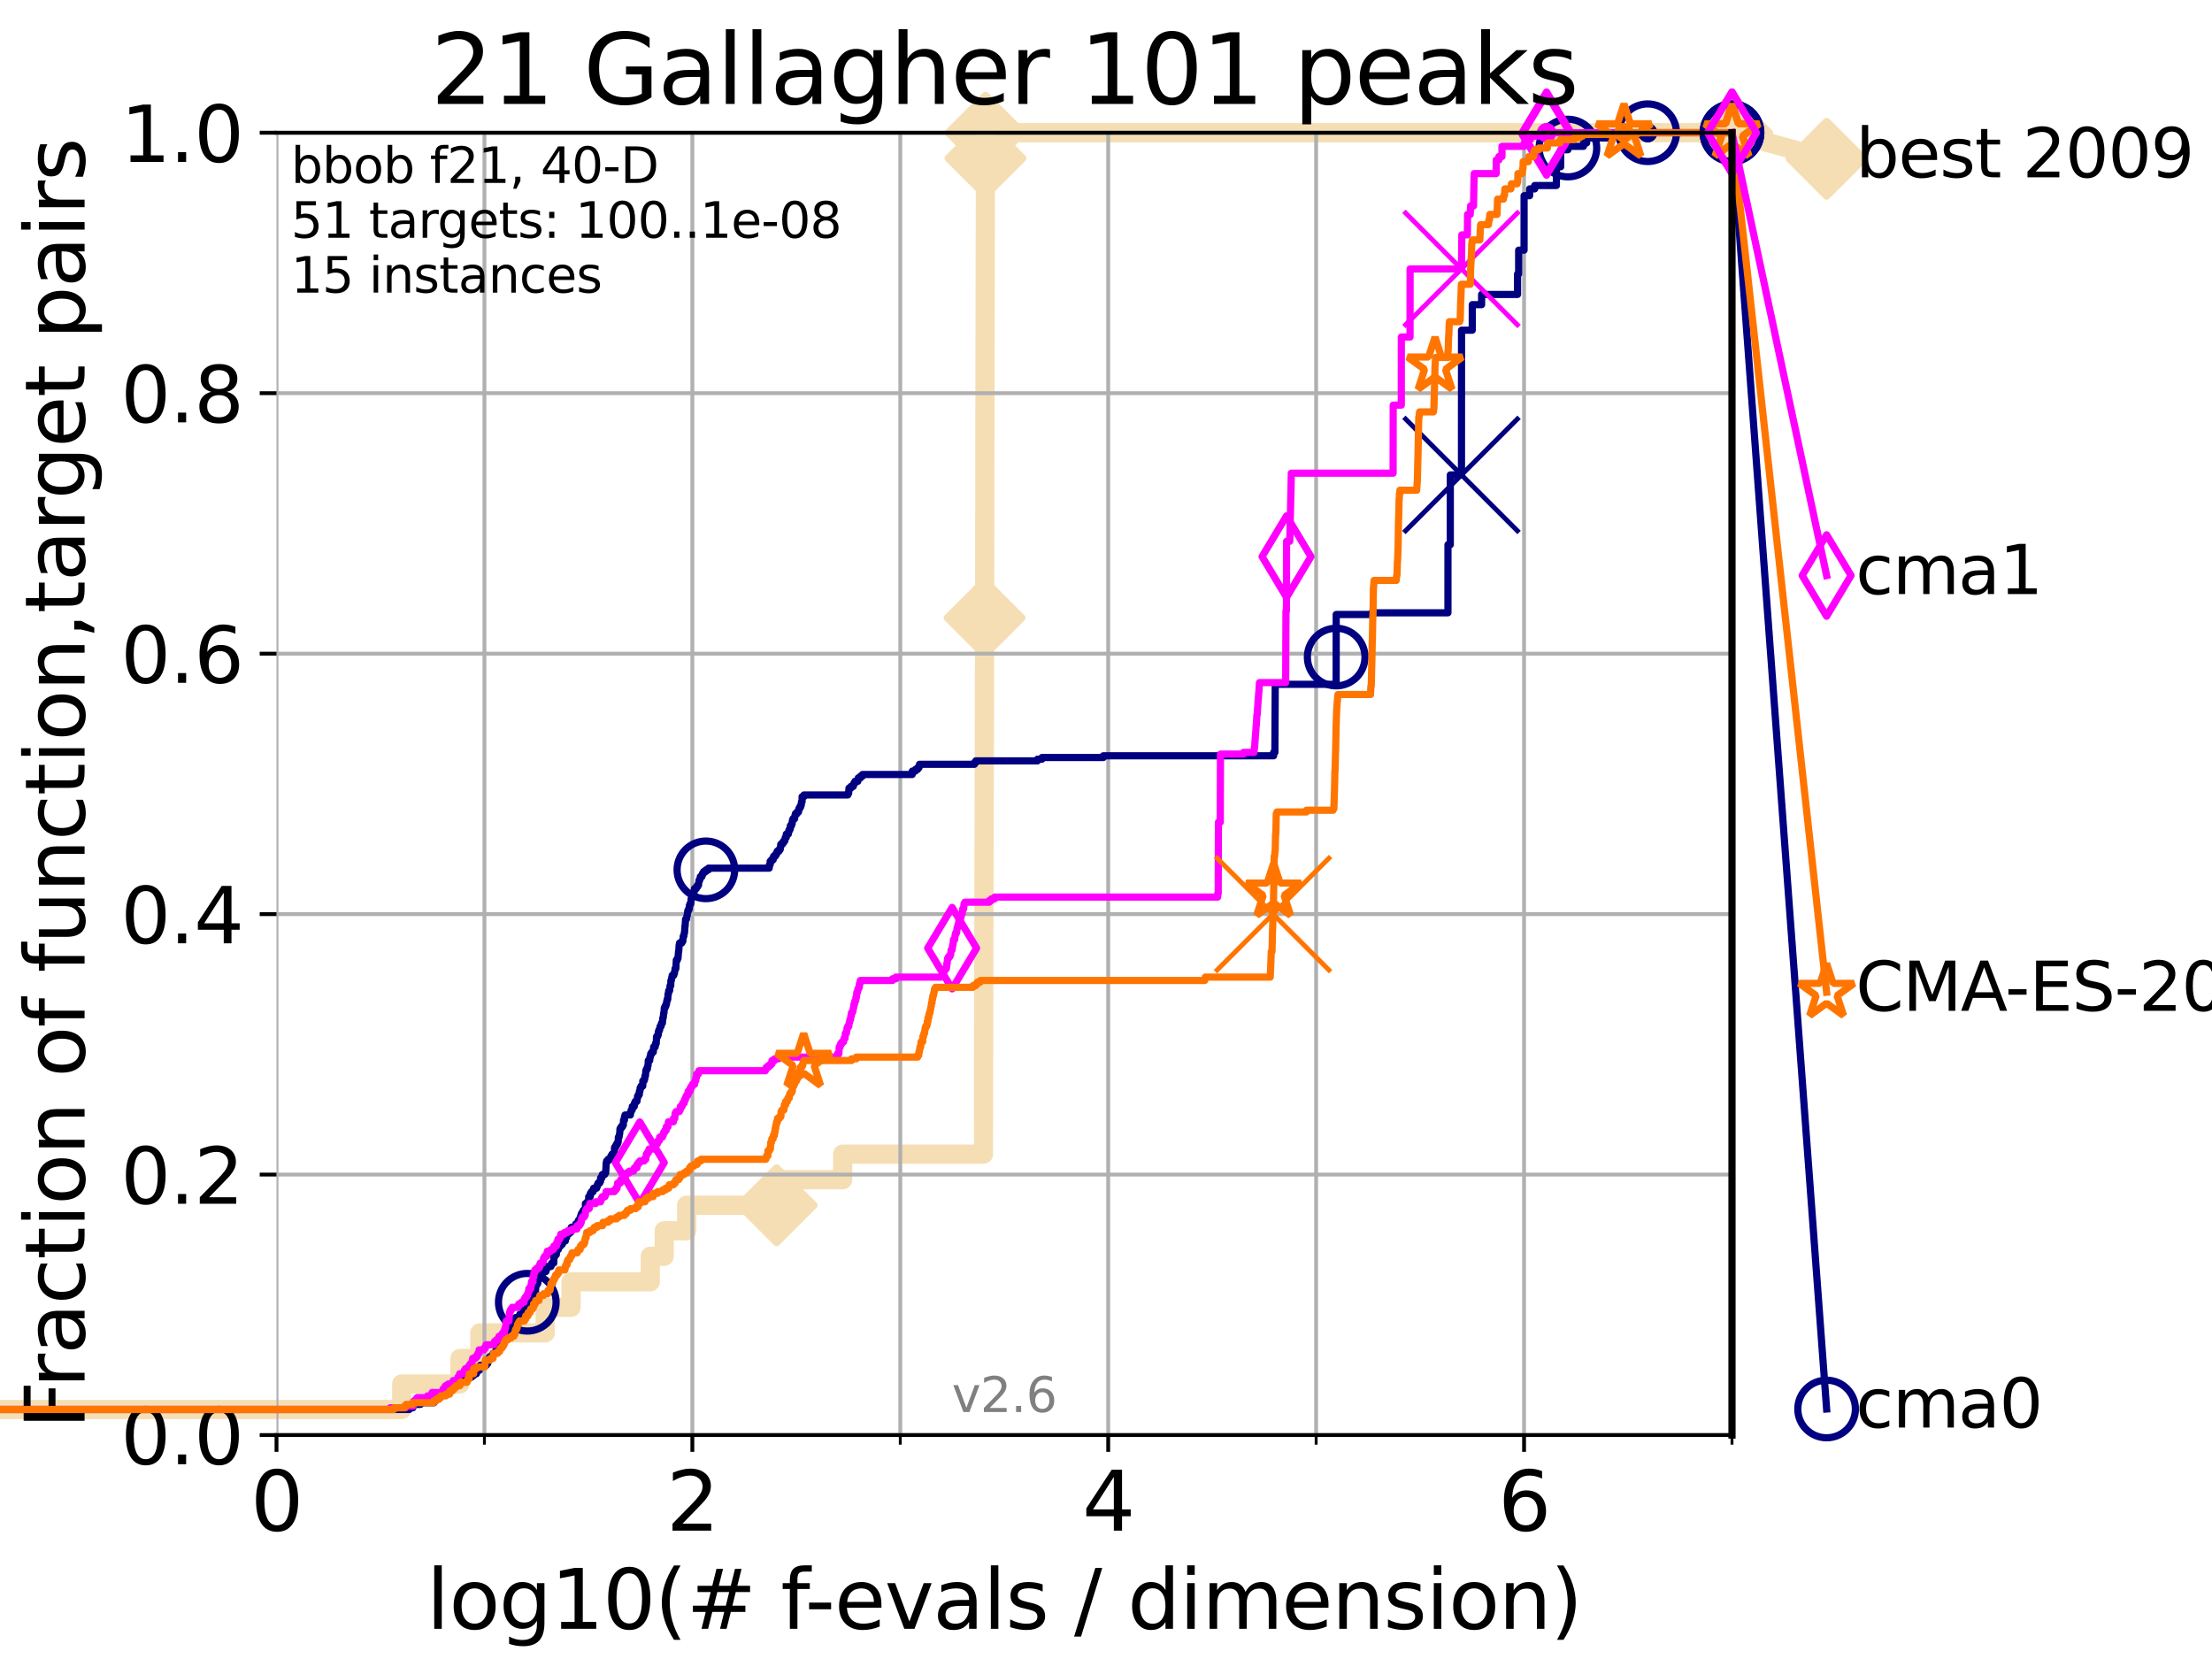 <?xml version="1.0" encoding="utf-8" standalone="no"?>
<!DOCTYPE svg PUBLIC "-//W3C//DTD SVG 1.1//EN"
  "http://www.w3.org/Graphics/SVG/1.1/DTD/svg11.dtd">
<svg xmlns:xlink="http://www.w3.org/1999/xlink" width="460.8pt" height="345.6pt" viewBox="0 0 460.8 345.6" xmlns="http://www.w3.org/2000/svg" version="1.1">
 <defs>
  <style type="text/css">*{stroke-linejoin: round; stroke-linecap: butt}</style>
 </defs>
 <g id="figure_1">
  <g id="patch_1">
   <path d="M 0 345.6 
L 460.8 345.6 
L 460.8 0 
L 0 0 
z
" style="fill: #ffffff"/>
  </g>
  <g id="axes_1">
   <g id="patch_2">
    <path d="M 57.6 298.944 
L 360.806 298.944 
L 360.806 27.648 
L 57.6 27.648 
z
" style="fill: #ffffff"/>
   </g>
   <g id="line2d_1">
    <path d="M -1 293.624 
L 83.678 293.624 
L 83.678 288.305 
L 95.814 288.305 
L 95.814 282.985 
L 99.95 282.985 
L 99.95 277.666 
L 113.574 277.666 
L 113.574 272.346 
L 118.962 272.346 
L 118.962 267.027 
L 135.464 267.027 
L 135.464 261.707 
L 138.362 261.707 
L 138.362 256.388 
L 143.046 256.388 
L 143.046 251.068 
L 161.786 251.068 
L 161.786 245.749 
L 175.553 245.749 
L 175.553 240.429 
L 204.876 240.429 
L 204.876 235.11 
L 204.894 235.11 
L 204.894 229.79 
L 204.898 229.79 
L 204.898 224.471 
L 204.901 224.471 
L 204.901 219.151 
L 204.915 219.151 
L 204.915 213.832 
L 204.922 213.832 
L 204.922 208.512 
L 204.934 208.512 
L 204.934 203.192 
L 204.943 203.192 
L 204.943 197.873 
L 204.954 197.873 
L 204.954 192.553 
L 204.97 192.553 
L 204.97 187.234 
L 204.977 187.234 
L 204.977 181.914 
L 204.988 181.914 
L 204.988 176.595 
L 205.012 176.595 
L 205.012 171.275 
L 205.019 171.275 
L 205.019 165.956 
L 205.028 165.956 
L 205.028 160.636 
L 205.05 160.636 
L 205.05 155.317 
L 205.057 155.317 
L 205.057 149.997 
L 205.067 149.997 
L 205.067 144.678 
L 205.082 144.678 
L 205.082 139.358 
L 205.093 139.358 
L 205.093 134.039 
L 205.105 134.039 
L 205.105 128.719 
L 205.111 128.719 
L 205.111 123.4 
L 205.128 123.4 
L 205.128 118.08 
L 205.135 118.08 
L 205.135 112.76 
L 205.14 112.76 
L 205.14 107.441 
L 205.155 107.441 
L 205.155 102.121 
L 205.161 102.121 
L 205.161 96.802 
L 205.165 96.802 
L 205.165 91.482 
L 205.175 91.482 
L 205.175 86.163 
L 205.185 86.163 
L 205.185 80.843 
L 205.19 80.843 
L 205.19 75.524 
L 205.2 75.524 
L 205.2 70.204 
L 205.209 70.204 
L 205.209 64.885 
L 205.222 64.885 
L 205.222 59.565 
L 205.23 59.565 
L 205.23 54.246 
L 205.238 54.246 
L 205.238 48.926 
L 205.259 48.926 
L 205.259 43.607 
L 205.265 43.607 
L 205.265 38.287 
L 205.27 38.287 
L 205.27 32.968 
L 205.295 32.968 
L 205.295 27.648 
L 360.806 27.648 
" style="fill: none; stroke: #f5deb3; stroke-width: 4; stroke-linecap: square"/>
   </g>
   <g id="line2d_2">
    <defs>
     <path id="m97ad3e8b6b" d="M -0 7.778 
L 7.778 0 
L 0 -7.778 
L -7.778 -0 
z
" style="stroke: #f5deb3; stroke-width: 1.5; stroke-linejoin: miter"/>
    </defs>
    <g>
     <use xlink:href="#m97ad3e8b6b" x="161.786" y="251.068" style="fill: #f5deb3; stroke: #f5deb3; stroke-width: 1.5; stroke-linejoin: miter"/>
     <use xlink:href="#m97ad3e8b6b" x="205.105" y="128.719" style="fill: #f5deb3; stroke: #f5deb3; stroke-width: 1.5; stroke-linejoin: miter"/>
     <use xlink:href="#m97ad3e8b6b" x="205.295" y="32.968" style="fill: #f5deb3; stroke: #f5deb3; stroke-width: 1.5; stroke-linejoin: miter"/>
     <use xlink:href="#m97ad3e8b6b" x="205.295" y="27.648" style="fill: #f5deb3; stroke: #f5deb3; stroke-width: 1.5; stroke-linejoin: miter"/>
     <use xlink:href="#m97ad3e8b6b" x="360.806" y="27.648" style="fill: #f5deb3; stroke: #f5deb3; stroke-width: 1.5; stroke-linejoin: miter"/>
    </g>
   </g>
   <g id="line2d_3">
    <path style="fill: none; stroke: #f5deb3; stroke-width: 4; stroke-linecap: square"/>
    <g/>
   </g>
   <g id="line2d_4">
    <path d="M 360.806 27.648 
L 380.515 33.074 
" style="fill: none; stroke: #f5deb3; stroke-width: 4; stroke-linecap: square"/>
    <g>
     <use xlink:href="#m97ad3e8b6b" x="360.806" y="27.648" style="fill: #f5deb3; stroke: #f5deb3; stroke-width: 1.5; stroke-linejoin: miter"/>
     <use xlink:href="#m97ad3e8b6b" x="380.515" y="33.074" style="fill: #f5deb3; stroke: #f5deb3; stroke-width: 1.5; stroke-linejoin: miter"/>
    </g>
   </g>
   <g id="matplotlib.axis_1">
    <g id="xtick_1">
     <g id="line2d_5">
      <path d="M 57.6 298.944 
L 57.6 27.648 
" clip-path="url(#p6da7673cbb)" style="fill: none; stroke: #b0b0b0; stroke-width: 0.8; stroke-linecap: square"/>
     </g>
     <g id="line2d_6">
      <defs>
       <path id="m4c1ce19967" d="M 0 0 
L 0 3.5 
" style="stroke: #000000; stroke-width: 0.8"/>
      </defs>
      <g>
       <use xlink:href="#m4c1ce19967" x="57.6" y="298.944" style="stroke: #000000; stroke-width: 0.8"/>
      </g>
     </g>
     <g id="text_1">
      <!-- 0 -->
      <g transform="translate(52.192 318.861)scale(0.17 -0.17)">
       <defs>
        <path id="DejaVuSans-30" d="M 2034 4250 
Q 1547 4250 1301 3770 
Q 1056 3291 1056 2328 
Q 1056 1369 1301 889 
Q 1547 409 2034 409 
Q 2525 409 2770 889 
Q 3016 1369 3016 2328 
Q 3016 3291 2770 3770 
Q 2525 4250 2034 4250 
z
M 2034 4750 
Q 2819 4750 3233 4129 
Q 3647 3509 3647 2328 
Q 3647 1150 3233 529 
Q 2819 -91 2034 -91 
Q 1250 -91 836 529 
Q 422 1150 422 2328 
Q 422 3509 836 4129 
Q 1250 4750 2034 4750 
z
" transform="scale(0.016)"/>
       </defs>
       <use xlink:href="#DejaVuSans-30"/>
      </g>
     </g>
    </g>
    <g id="xtick_2">
     <g id="line2d_7">
      <path d="M 144.23 298.944 
L 144.23 27.648 
" clip-path="url(#p6da7673cbb)" style="fill: none; stroke: #b0b0b0; stroke-width: 0.8; stroke-linecap: square"/>
     </g>
     <g id="line2d_8">
      <g>
       <use xlink:href="#m4c1ce19967" x="144.23" y="298.944" style="stroke: #000000; stroke-width: 0.8"/>
      </g>
     </g>
     <g id="text_2">
      <!-- 2 -->
      <g transform="translate(138.822 318.861)scale(0.17 -0.17)">
       <defs>
        <path id="DejaVuSans-32" d="M 1228 531 
L 3431 531 
L 3431 0 
L 469 0 
L 469 531 
Q 828 903 1448 1529 
Q 2069 2156 2228 2338 
Q 2531 2678 2651 2914 
Q 2772 3150 2772 3378 
Q 2772 3750 2511 3984 
Q 2250 4219 1831 4219 
Q 1534 4219 1204 4116 
Q 875 4013 500 3803 
L 500 4441 
Q 881 4594 1212 4672 
Q 1544 4750 1819 4750 
Q 2544 4750 2975 4387 
Q 3406 4025 3406 3419 
Q 3406 3131 3298 2873 
Q 3191 2616 2906 2266 
Q 2828 2175 2409 1742 
Q 1991 1309 1228 531 
z
" transform="scale(0.016)"/>
       </defs>
       <use xlink:href="#DejaVuSans-32"/>
      </g>
     </g>
    </g>
    <g id="xtick_3">
     <g id="line2d_9">
      <path d="M 230.861 298.944 
L 230.861 27.648 
" clip-path="url(#p6da7673cbb)" style="fill: none; stroke: #b0b0b0; stroke-width: 0.8; stroke-linecap: square"/>
     </g>
     <g id="line2d_10">
      <g>
       <use xlink:href="#m4c1ce19967" x="230.861" y="298.944" style="stroke: #000000; stroke-width: 0.8"/>
      </g>
     </g>
     <g id="text_3">
      <!-- 4 -->
      <g transform="translate(225.453 318.861)scale(0.17 -0.17)">
       <defs>
        <path id="DejaVuSans-34" d="M 2419 4116 
L 825 1625 
L 2419 1625 
L 2419 4116 
z
M 2253 4666 
L 3047 4666 
L 3047 1625 
L 3713 1625 
L 3713 1100 
L 3047 1100 
L 3047 0 
L 2419 0 
L 2419 1100 
L 313 1100 
L 313 1709 
L 2253 4666 
z
" transform="scale(0.016)"/>
       </defs>
       <use xlink:href="#DejaVuSans-34"/>
      </g>
     </g>
    </g>
    <g id="xtick_4">
     <g id="line2d_11">
      <path d="M 317.491 298.944 
L 317.491 27.648 
" clip-path="url(#p6da7673cbb)" style="fill: none; stroke: #b0b0b0; stroke-width: 0.8; stroke-linecap: square"/>
     </g>
     <g id="line2d_12">
      <g>
       <use xlink:href="#m4c1ce19967" x="317.491" y="298.944" style="stroke: #000000; stroke-width: 0.8"/>
      </g>
     </g>
     <g id="text_4">
      <!-- 6 -->
      <g transform="translate(312.083 318.861)scale(0.17 -0.17)">
       <defs>
        <path id="DejaVuSans-36" d="M 2113 2584 
Q 1688 2584 1439 2293 
Q 1191 2003 1191 1497 
Q 1191 994 1439 701 
Q 1688 409 2113 409 
Q 2538 409 2786 701 
Q 3034 994 3034 1497 
Q 3034 2003 2786 2293 
Q 2538 2584 2113 2584 
z
M 3366 4563 
L 3366 3988 
Q 3128 4100 2886 4159 
Q 2644 4219 2406 4219 
Q 1781 4219 1451 3797 
Q 1122 3375 1075 2522 
Q 1259 2794 1537 2939 
Q 1816 3084 2150 3084 
Q 2853 3084 3261 2657 
Q 3669 2231 3669 1497 
Q 3669 778 3244 343 
Q 2819 -91 2113 -91 
Q 1303 -91 875 529 
Q 447 1150 447 2328 
Q 447 3434 972 4092 
Q 1497 4750 2381 4750 
Q 2619 4750 2861 4703 
Q 3103 4656 3366 4563 
z
" transform="scale(0.016)"/>
       </defs>
       <use xlink:href="#DejaVuSans-36"/>
      </g>
     </g>
    </g>
    <g id="xtick_5">
     <g id="line2d_13">
      <path d="M 100.915 298.944 
L 100.915 27.648 
" clip-path="url(#p6da7673cbb)" style="fill: none; stroke: #b0b0b0; stroke-width: 0.8; stroke-linecap: square"/>
     </g>
     <g id="line2d_14">
      <defs>
       <path id="m929f8a33c7" d="M 0 0 
L 0 2 
" style="stroke: #000000; stroke-width: 0.6"/>
      </defs>
      <g>
       <use xlink:href="#m929f8a33c7" x="100.915" y="298.944" style="stroke: #000000; stroke-width: 0.6"/>
      </g>
     </g>
    </g>
    <g id="xtick_6">
     <g id="line2d_15">
      <path d="M 187.546 298.944 
L 187.546 27.648 
" clip-path="url(#p6da7673cbb)" style="fill: none; stroke: #b0b0b0; stroke-width: 0.8; stroke-linecap: square"/>
     </g>
     <g id="line2d_16">
      <g>
       <use xlink:href="#m929f8a33c7" x="187.546" y="298.944" style="stroke: #000000; stroke-width: 0.6"/>
      </g>
     </g>
    </g>
    <g id="xtick_7">
     <g id="line2d_17">
      <path d="M 274.176 298.944 
L 274.176 27.648 
" clip-path="url(#p6da7673cbb)" style="fill: none; stroke: #b0b0b0; stroke-width: 0.8; stroke-linecap: square"/>
     </g>
     <g id="line2d_18">
      <g>
       <use xlink:href="#m929f8a33c7" x="274.176" y="298.944" style="stroke: #000000; stroke-width: 0.6"/>
      </g>
     </g>
    </g>
    <g id="xtick_8">
     <g id="line2d_19">
      <path d="M 360.806 298.944 
L 360.806 27.648 
" clip-path="url(#p6da7673cbb)" style="fill: none; stroke: #b0b0b0; stroke-width: 0.8; stroke-linecap: square"/>
     </g>
     <g id="line2d_20">
      <g>
       <use xlink:href="#m929f8a33c7" x="360.806" y="298.944" style="stroke: #000000; stroke-width: 0.6"/>
      </g>
     </g>
    </g>
    <g id="text_5">
     <!-- log10(# f-evals / dimension) -->
     <g transform="translate(88.823 339.314)scale(0.17 -0.17)">
      <defs>
       <path id="DejaVuSans-6c" d="M 603 4863 
L 1178 4863 
L 1178 0 
L 603 0 
L 603 4863 
z
" transform="scale(0.016)"/>
       <path id="DejaVuSans-6f" d="M 1959 3097 
Q 1497 3097 1228 2736 
Q 959 2375 959 1747 
Q 959 1119 1226 758 
Q 1494 397 1959 397 
Q 2419 397 2687 759 
Q 2956 1122 2956 1747 
Q 2956 2369 2687 2733 
Q 2419 3097 1959 3097 
z
M 1959 3584 
Q 2709 3584 3137 3096 
Q 3566 2609 3566 1747 
Q 3566 888 3137 398 
Q 2709 -91 1959 -91 
Q 1206 -91 779 398 
Q 353 888 353 1747 
Q 353 2609 779 3096 
Q 1206 3584 1959 3584 
z
" transform="scale(0.016)"/>
       <path id="DejaVuSans-67" d="M 2906 1791 
Q 2906 2416 2648 2759 
Q 2391 3103 1925 3103 
Q 1463 3103 1205 2759 
Q 947 2416 947 1791 
Q 947 1169 1205 825 
Q 1463 481 1925 481 
Q 2391 481 2648 825 
Q 2906 1169 2906 1791 
z
M 3481 434 
Q 3481 -459 3084 -895 
Q 2688 -1331 1869 -1331 
Q 1566 -1331 1297 -1286 
Q 1028 -1241 775 -1147 
L 775 -588 
Q 1028 -725 1275 -790 
Q 1522 -856 1778 -856 
Q 2344 -856 2625 -561 
Q 2906 -266 2906 331 
L 2906 616 
Q 2728 306 2450 153 
Q 2172 0 1784 0 
Q 1141 0 747 490 
Q 353 981 353 1791 
Q 353 2603 747 3093 
Q 1141 3584 1784 3584 
Q 2172 3584 2450 3431 
Q 2728 3278 2906 2969 
L 2906 3500 
L 3481 3500 
L 3481 434 
z
" transform="scale(0.016)"/>
       <path id="DejaVuSans-31" d="M 794 531 
L 1825 531 
L 1825 4091 
L 703 3866 
L 703 4441 
L 1819 4666 
L 2450 4666 
L 2450 531 
L 3481 531 
L 3481 0 
L 794 0 
L 794 531 
z
" transform="scale(0.016)"/>
       <path id="DejaVuSans-28" d="M 1984 4856 
Q 1566 4138 1362 3434 
Q 1159 2731 1159 2009 
Q 1159 1288 1364 580 
Q 1569 -128 1984 -844 
L 1484 -844 
Q 1016 -109 783 600 
Q 550 1309 550 2009 
Q 550 2706 781 3412 
Q 1013 4119 1484 4856 
L 1984 4856 
z
" transform="scale(0.016)"/>
       <path id="DejaVuSans-23" d="M 3272 2816 
L 2363 2816 
L 2100 1772 
L 3016 1772 
L 3272 2816 
z
M 2803 4594 
L 2478 3297 
L 3391 3297 
L 3719 4594 
L 4219 4594 
L 3897 3297 
L 4872 3297 
L 4872 2816 
L 3775 2816 
L 3519 1772 
L 4513 1772 
L 4513 1294 
L 3397 1294 
L 3072 0 
L 2572 0 
L 2894 1294 
L 1978 1294 
L 1656 0 
L 1153 0 
L 1478 1294 
L 494 1294 
L 494 1772 
L 1594 1772 
L 1856 2816 
L 850 2816 
L 850 3297 
L 1978 3297 
L 2297 4594 
L 2803 4594 
z
" transform="scale(0.016)"/>
       <path id="DejaVuSans-20" transform="scale(0.016)"/>
       <path id="DejaVuSans-66" d="M 2375 4863 
L 2375 4384 
L 1825 4384 
Q 1516 4384 1395 4259 
Q 1275 4134 1275 3809 
L 1275 3500 
L 2222 3500 
L 2222 3053 
L 1275 3053 
L 1275 0 
L 697 0 
L 697 3053 
L 147 3053 
L 147 3500 
L 697 3500 
L 697 3744 
Q 697 4328 969 4595 
Q 1241 4863 1831 4863 
L 2375 4863 
z
" transform="scale(0.016)"/>
       <path id="DejaVuSans-2d" d="M 313 2009 
L 1997 2009 
L 1997 1497 
L 313 1497 
L 313 2009 
z
" transform="scale(0.016)"/>
       <path id="DejaVuSans-65" d="M 3597 1894 
L 3597 1613 
L 953 1613 
Q 991 1019 1311 708 
Q 1631 397 2203 397 
Q 2534 397 2845 478 
Q 3156 559 3463 722 
L 3463 178 
Q 3153 47 2828 -22 
Q 2503 -91 2169 -91 
Q 1331 -91 842 396 
Q 353 884 353 1716 
Q 353 2575 817 3079 
Q 1281 3584 2069 3584 
Q 2775 3584 3186 3129 
Q 3597 2675 3597 1894 
z
M 3022 2063 
Q 3016 2534 2758 2815 
Q 2500 3097 2075 3097 
Q 1594 3097 1305 2825 
Q 1016 2553 972 2059 
L 3022 2063 
z
" transform="scale(0.016)"/>
       <path id="DejaVuSans-76" d="M 191 3500 
L 800 3500 
L 1894 563 
L 2988 3500 
L 3597 3500 
L 2284 0 
L 1503 0 
L 191 3500 
z
" transform="scale(0.016)"/>
       <path id="DejaVuSans-61" d="M 2194 1759 
Q 1497 1759 1228 1600 
Q 959 1441 959 1056 
Q 959 750 1161 570 
Q 1363 391 1709 391 
Q 2188 391 2477 730 
Q 2766 1069 2766 1631 
L 2766 1759 
L 2194 1759 
z
M 3341 1997 
L 3341 0 
L 2766 0 
L 2766 531 
Q 2569 213 2275 61 
Q 1981 -91 1556 -91 
Q 1019 -91 701 211 
Q 384 513 384 1019 
Q 384 1609 779 1909 
Q 1175 2209 1959 2209 
L 2766 2209 
L 2766 2266 
Q 2766 2663 2505 2880 
Q 2244 3097 1772 3097 
Q 1472 3097 1187 3025 
Q 903 2953 641 2809 
L 641 3341 
Q 956 3463 1253 3523 
Q 1550 3584 1831 3584 
Q 2591 3584 2966 3190 
Q 3341 2797 3341 1997 
z
" transform="scale(0.016)"/>
       <path id="DejaVuSans-73" d="M 2834 3397 
L 2834 2853 
Q 2591 2978 2328 3040 
Q 2066 3103 1784 3103 
Q 1356 3103 1142 2972 
Q 928 2841 928 2578 
Q 928 2378 1081 2264 
Q 1234 2150 1697 2047 
L 1894 2003 
Q 2506 1872 2764 1633 
Q 3022 1394 3022 966 
Q 3022 478 2636 193 
Q 2250 -91 1575 -91 
Q 1294 -91 989 -36 
Q 684 19 347 128 
L 347 722 
Q 666 556 975 473 
Q 1284 391 1588 391 
Q 1994 391 2212 530 
Q 2431 669 2431 922 
Q 2431 1156 2273 1281 
Q 2116 1406 1581 1522 
L 1381 1569 
Q 847 1681 609 1914 
Q 372 2147 372 2553 
Q 372 3047 722 3315 
Q 1072 3584 1716 3584 
Q 2034 3584 2315 3537 
Q 2597 3491 2834 3397 
z
" transform="scale(0.016)"/>
       <path id="DejaVuSans-2f" d="M 1625 4666 
L 2156 4666 
L 531 -594 
L 0 -594 
L 1625 4666 
z
" transform="scale(0.016)"/>
       <path id="DejaVuSans-64" d="M 2906 2969 
L 2906 4863 
L 3481 4863 
L 3481 0 
L 2906 0 
L 2906 525 
Q 2725 213 2448 61 
Q 2172 -91 1784 -91 
Q 1150 -91 751 415 
Q 353 922 353 1747 
Q 353 2572 751 3078 
Q 1150 3584 1784 3584 
Q 2172 3584 2448 3432 
Q 2725 3281 2906 2969 
z
M 947 1747 
Q 947 1113 1208 752 
Q 1469 391 1925 391 
Q 2381 391 2643 752 
Q 2906 1113 2906 1747 
Q 2906 2381 2643 2742 
Q 2381 3103 1925 3103 
Q 1469 3103 1208 2742 
Q 947 2381 947 1747 
z
" transform="scale(0.016)"/>
       <path id="DejaVuSans-69" d="M 603 3500 
L 1178 3500 
L 1178 0 
L 603 0 
L 603 3500 
z
M 603 4863 
L 1178 4863 
L 1178 4134 
L 603 4134 
L 603 4863 
z
" transform="scale(0.016)"/>
       <path id="DejaVuSans-6d" d="M 3328 2828 
Q 3544 3216 3844 3400 
Q 4144 3584 4550 3584 
Q 5097 3584 5394 3201 
Q 5691 2819 5691 2113 
L 5691 0 
L 5113 0 
L 5113 2094 
Q 5113 2597 4934 2840 
Q 4756 3084 4391 3084 
Q 3944 3084 3684 2787 
Q 3425 2491 3425 1978 
L 3425 0 
L 2847 0 
L 2847 2094 
Q 2847 2600 2669 2842 
Q 2491 3084 2119 3084 
Q 1678 3084 1418 2786 
Q 1159 2488 1159 1978 
L 1159 0 
L 581 0 
L 581 3500 
L 1159 3500 
L 1159 2956 
Q 1356 3278 1631 3431 
Q 1906 3584 2284 3584 
Q 2666 3584 2933 3390 
Q 3200 3197 3328 2828 
z
" transform="scale(0.016)"/>
       <path id="DejaVuSans-6e" d="M 3513 2113 
L 3513 0 
L 2938 0 
L 2938 2094 
Q 2938 2591 2744 2837 
Q 2550 3084 2163 3084 
Q 1697 3084 1428 2787 
Q 1159 2491 1159 1978 
L 1159 0 
L 581 0 
L 581 3500 
L 1159 3500 
L 1159 2956 
Q 1366 3272 1645 3428 
Q 1925 3584 2291 3584 
Q 2894 3584 3203 3211 
Q 3513 2838 3513 2113 
z
" transform="scale(0.016)"/>
       <path id="DejaVuSans-29" d="M 513 4856 
L 1013 4856 
Q 1481 4119 1714 3412 
Q 1947 2706 1947 2009 
Q 1947 1309 1714 600 
Q 1481 -109 1013 -844 
L 513 -844 
Q 928 -128 1133 580 
Q 1338 1288 1338 2009 
Q 1338 2731 1133 3434 
Q 928 4138 513 4856 
z
" transform="scale(0.016)"/>
      </defs>
      <use xlink:href="#DejaVuSans-6c"/>
      <use xlink:href="#DejaVuSans-6f" x="27.783"/>
      <use xlink:href="#DejaVuSans-67" x="88.965"/>
      <use xlink:href="#DejaVuSans-31" x="152.441"/>
      <use xlink:href="#DejaVuSans-30" x="216.064"/>
      <use xlink:href="#DejaVuSans-28" x="279.688"/>
      <use xlink:href="#DejaVuSans-23" x="318.701"/>
      <use xlink:href="#DejaVuSans-20" x="402.49"/>
      <use xlink:href="#DejaVuSans-66" x="434.277"/>
      <use xlink:href="#DejaVuSans-2d" x="463.982"/>
      <use xlink:href="#DejaVuSans-65" x="500.066"/>
      <use xlink:href="#DejaVuSans-76" x="561.59"/>
      <use xlink:href="#DejaVuSans-61" x="620.77"/>
      <use xlink:href="#DejaVuSans-6c" x="682.049"/>
      <use xlink:href="#DejaVuSans-73" x="709.832"/>
      <use xlink:href="#DejaVuSans-20" x="761.932"/>
      <use xlink:href="#DejaVuSans-2f" x="793.719"/>
      <use xlink:href="#DejaVuSans-20" x="827.41"/>
      <use xlink:href="#DejaVuSans-64" x="859.197"/>
      <use xlink:href="#DejaVuSans-69" x="922.674"/>
      <use xlink:href="#DejaVuSans-6d" x="950.457"/>
      <use xlink:href="#DejaVuSans-65" x="1047.869"/>
      <use xlink:href="#DejaVuSans-6e" x="1109.393"/>
      <use xlink:href="#DejaVuSans-73" x="1172.771"/>
      <use xlink:href="#DejaVuSans-69" x="1224.871"/>
      <use xlink:href="#DejaVuSans-6f" x="1252.654"/>
      <use xlink:href="#DejaVuSans-6e" x="1313.836"/>
      <use xlink:href="#DejaVuSans-29" x="1377.215"/>
     </g>
    </g>
   </g>
   <g id="matplotlib.axis_2">
    <g id="ytick_1">
     <g id="line2d_21">
      <path d="M 57.6 298.944 
L 360.806 298.944 
" clip-path="url(#p6da7673cbb)" style="fill: none; stroke: #b0b0b0; stroke-width: 0.8; stroke-linecap: square"/>
     </g>
     <g id="line2d_22">
      <defs>
       <path id="m9596e1384d" d="M 0 0 
L -3.5 0 
" style="stroke: #000000; stroke-width: 0.8"/>
      </defs>
      <g>
       <use xlink:href="#m9596e1384d" x="57.6" y="298.944" style="stroke: #000000; stroke-width: 0.8"/>
      </g>
     </g>
     <g id="text_6">
      <!-- 0.0 -->
      <g transform="translate(25.155 305.023)scale(0.16 -0.16)">
       <defs>
        <path id="DejaVuSans-2e" d="M 684 794 
L 1344 794 
L 1344 0 
L 684 0 
L 684 794 
z
" transform="scale(0.016)"/>
       </defs>
       <use xlink:href="#DejaVuSans-30"/>
       <use xlink:href="#DejaVuSans-2e" x="63.623"/>
       <use xlink:href="#DejaVuSans-30" x="95.41"/>
      </g>
     </g>
    </g>
    <g id="ytick_2">
     <g id="line2d_23">
      <path d="M 57.6 244.685 
L 360.806 244.685 
" clip-path="url(#p6da7673cbb)" style="fill: none; stroke: #b0b0b0; stroke-width: 0.8; stroke-linecap: square"/>
     </g>
     <g id="line2d_24">
      <g>
       <use xlink:href="#m9596e1384d" x="57.6" y="244.685" style="stroke: #000000; stroke-width: 0.8"/>
      </g>
     </g>
     <g id="text_7">
      <!-- 0.2 -->
      <g transform="translate(25.155 250.764)scale(0.16 -0.16)">
       <use xlink:href="#DejaVuSans-30"/>
       <use xlink:href="#DejaVuSans-2e" x="63.623"/>
       <use xlink:href="#DejaVuSans-32" x="95.41"/>
      </g>
     </g>
    </g>
    <g id="ytick_3">
     <g id="line2d_25">
      <path d="M 57.6 190.426 
L 360.806 190.426 
" clip-path="url(#p6da7673cbb)" style="fill: none; stroke: #b0b0b0; stroke-width: 0.8; stroke-linecap: square"/>
     </g>
     <g id="line2d_26">
      <g>
       <use xlink:href="#m9596e1384d" x="57.6" y="190.426" style="stroke: #000000; stroke-width: 0.8"/>
      </g>
     </g>
     <g id="text_8">
      <!-- 0.4 -->
      <g transform="translate(25.155 196.504)scale(0.16 -0.16)">
       <use xlink:href="#DejaVuSans-30"/>
       <use xlink:href="#DejaVuSans-2e" x="63.623"/>
       <use xlink:href="#DejaVuSans-34" x="95.41"/>
      </g>
     </g>
    </g>
    <g id="ytick_4">
     <g id="line2d_27">
      <path d="M 57.6 136.166 
L 360.806 136.166 
" clip-path="url(#p6da7673cbb)" style="fill: none; stroke: #b0b0b0; stroke-width: 0.8; stroke-linecap: square"/>
     </g>
     <g id="line2d_28">
      <g>
       <use xlink:href="#m9596e1384d" x="57.6" y="136.166" style="stroke: #000000; stroke-width: 0.8"/>
      </g>
     </g>
     <g id="text_9">
      <!-- 0.6 -->
      <g transform="translate(25.155 142.245)scale(0.16 -0.16)">
       <use xlink:href="#DejaVuSans-30"/>
       <use xlink:href="#DejaVuSans-2e" x="63.623"/>
       <use xlink:href="#DejaVuSans-36" x="95.41"/>
      </g>
     </g>
    </g>
    <g id="ytick_5">
     <g id="line2d_29">
      <path d="M 57.6 81.907 
L 360.806 81.907 
" clip-path="url(#p6da7673cbb)" style="fill: none; stroke: #b0b0b0; stroke-width: 0.8; stroke-linecap: square"/>
     </g>
     <g id="line2d_30">
      <g>
       <use xlink:href="#m9596e1384d" x="57.6" y="81.907" style="stroke: #000000; stroke-width: 0.8"/>
      </g>
     </g>
     <g id="text_10">
      <!-- 0.8 -->
      <g transform="translate(25.155 87.986)scale(0.16 -0.16)">
       <defs>
        <path id="DejaVuSans-38" d="M 2034 2216 
Q 1584 2216 1326 1975 
Q 1069 1734 1069 1313 
Q 1069 891 1326 650 
Q 1584 409 2034 409 
Q 2484 409 2743 651 
Q 3003 894 3003 1313 
Q 3003 1734 2745 1975 
Q 2488 2216 2034 2216 
z
M 1403 2484 
Q 997 2584 770 2862 
Q 544 3141 544 3541 
Q 544 4100 942 4425 
Q 1341 4750 2034 4750 
Q 2731 4750 3128 4425 
Q 3525 4100 3525 3541 
Q 3525 3141 3298 2862 
Q 3072 2584 2669 2484 
Q 3125 2378 3379 2068 
Q 3634 1759 3634 1313 
Q 3634 634 3220 271 
Q 2806 -91 2034 -91 
Q 1263 -91 848 271 
Q 434 634 434 1313 
Q 434 1759 690 2068 
Q 947 2378 1403 2484 
z
M 1172 3481 
Q 1172 3119 1398 2916 
Q 1625 2713 2034 2713 
Q 2441 2713 2670 2916 
Q 2900 3119 2900 3481 
Q 2900 3844 2670 4047 
Q 2441 4250 2034 4250 
Q 1625 4250 1398 4047 
Q 1172 3844 1172 3481 
z
" transform="scale(0.016)"/>
       </defs>
       <use xlink:href="#DejaVuSans-30"/>
       <use xlink:href="#DejaVuSans-2e" x="63.623"/>
       <use xlink:href="#DejaVuSans-38" x="95.41"/>
      </g>
     </g>
    </g>
    <g id="ytick_6">
     <g id="line2d_31">
      <path d="M 57.6 27.648 
L 360.806 27.648 
" clip-path="url(#p6da7673cbb)" style="fill: none; stroke: #b0b0b0; stroke-width: 0.8; stroke-linecap: square"/>
     </g>
     <g id="line2d_32">
      <g>
       <use xlink:href="#m9596e1384d" x="57.6" y="27.648" style="stroke: #000000; stroke-width: 0.8"/>
      </g>
     </g>
     <g id="text_11">
      <!-- 1.0 -->
      <g transform="translate(25.155 33.727)scale(0.16 -0.16)">
       <use xlink:href="#DejaVuSans-31"/>
       <use xlink:href="#DejaVuSans-2e" x="63.623"/>
       <use xlink:href="#DejaVuSans-30" x="95.41"/>
      </g>
     </g>
    </g>
    <g id="text_12">
     <!-- Fraction of function,target pairs -->
     <g transform="translate(17.62 297.681)rotate(-90)scale(0.17 -0.17)">
      <defs>
       <path id="DejaVuSans-46" d="M 628 4666 
L 3309 4666 
L 3309 4134 
L 1259 4134 
L 1259 2759 
L 3109 2759 
L 3109 2228 
L 1259 2228 
L 1259 0 
L 628 0 
L 628 4666 
z
" transform="scale(0.016)"/>
       <path id="DejaVuSans-72" d="M 2631 2963 
Q 2534 3019 2420 3045 
Q 2306 3072 2169 3072 
Q 1681 3072 1420 2755 
Q 1159 2438 1159 1844 
L 1159 0 
L 581 0 
L 581 3500 
L 1159 3500 
L 1159 2956 
Q 1341 3275 1631 3429 
Q 1922 3584 2338 3584 
Q 2397 3584 2469 3576 
Q 2541 3569 2628 3553 
L 2631 2963 
z
" transform="scale(0.016)"/>
       <path id="DejaVuSans-63" d="M 3122 3366 
L 3122 2828 
Q 2878 2963 2633 3030 
Q 2388 3097 2138 3097 
Q 1578 3097 1268 2742 
Q 959 2388 959 1747 
Q 959 1106 1268 751 
Q 1578 397 2138 397 
Q 2388 397 2633 464 
Q 2878 531 3122 666 
L 3122 134 
Q 2881 22 2623 -34 
Q 2366 -91 2075 -91 
Q 1284 -91 818 406 
Q 353 903 353 1747 
Q 353 2603 823 3093 
Q 1294 3584 2113 3584 
Q 2378 3584 2631 3529 
Q 2884 3475 3122 3366 
z
" transform="scale(0.016)"/>
       <path id="DejaVuSans-74" d="M 1172 4494 
L 1172 3500 
L 2356 3500 
L 2356 3053 
L 1172 3053 
L 1172 1153 
Q 1172 725 1289 603 
Q 1406 481 1766 481 
L 2356 481 
L 2356 0 
L 1766 0 
Q 1100 0 847 248 
Q 594 497 594 1153 
L 594 3053 
L 172 3053 
L 172 3500 
L 594 3500 
L 594 4494 
L 1172 4494 
z
" transform="scale(0.016)"/>
       <path id="DejaVuSans-75" d="M 544 1381 
L 544 3500 
L 1119 3500 
L 1119 1403 
Q 1119 906 1312 657 
Q 1506 409 1894 409 
Q 2359 409 2629 706 
Q 2900 1003 2900 1516 
L 2900 3500 
L 3475 3500 
L 3475 0 
L 2900 0 
L 2900 538 
Q 2691 219 2414 64 
Q 2138 -91 1772 -91 
Q 1169 -91 856 284 
Q 544 659 544 1381 
z
M 1991 3584 
L 1991 3584 
z
" transform="scale(0.016)"/>
       <path id="DejaVuSans-2c" d="M 750 794 
L 1409 794 
L 1409 256 
L 897 -744 
L 494 -744 
L 750 256 
L 750 794 
z
" transform="scale(0.016)"/>
       <path id="DejaVuSans-70" d="M 1159 525 
L 1159 -1331 
L 581 -1331 
L 581 3500 
L 1159 3500 
L 1159 2969 
Q 1341 3281 1617 3432 
Q 1894 3584 2278 3584 
Q 2916 3584 3314 3078 
Q 3713 2572 3713 1747 
Q 3713 922 3314 415 
Q 2916 -91 2278 -91 
Q 1894 -91 1617 61 
Q 1341 213 1159 525 
z
M 3116 1747 
Q 3116 2381 2855 2742 
Q 2594 3103 2138 3103 
Q 1681 3103 1420 2742 
Q 1159 2381 1159 1747 
Q 1159 1113 1420 752 
Q 1681 391 2138 391 
Q 2594 391 2855 752 
Q 3116 1113 3116 1747 
z
" transform="scale(0.016)"/>
      </defs>
      <use xlink:href="#DejaVuSans-46"/>
      <use xlink:href="#DejaVuSans-72" x="50.27"/>
      <use xlink:href="#DejaVuSans-61" x="91.383"/>
      <use xlink:href="#DejaVuSans-63" x="152.662"/>
      <use xlink:href="#DejaVuSans-74" x="207.643"/>
      <use xlink:href="#DejaVuSans-69" x="246.852"/>
      <use xlink:href="#DejaVuSans-6f" x="274.635"/>
      <use xlink:href="#DejaVuSans-6e" x="335.816"/>
      <use xlink:href="#DejaVuSans-20" x="399.195"/>
      <use xlink:href="#DejaVuSans-6f" x="430.982"/>
      <use xlink:href="#DejaVuSans-66" x="492.164"/>
      <use xlink:href="#DejaVuSans-20" x="527.369"/>
      <use xlink:href="#DejaVuSans-66" x="559.156"/>
      <use xlink:href="#DejaVuSans-75" x="594.361"/>
      <use xlink:href="#DejaVuSans-6e" x="657.74"/>
      <use xlink:href="#DejaVuSans-63" x="721.119"/>
      <use xlink:href="#DejaVuSans-74" x="776.1"/>
      <use xlink:href="#DejaVuSans-69" x="815.309"/>
      <use xlink:href="#DejaVuSans-6f" x="843.092"/>
      <use xlink:href="#DejaVuSans-6e" x="904.273"/>
      <use xlink:href="#DejaVuSans-2c" x="967.652"/>
      <use xlink:href="#DejaVuSans-74" x="999.439"/>
      <use xlink:href="#DejaVuSans-61" x="1038.648"/>
      <use xlink:href="#DejaVuSans-72" x="1099.928"/>
      <use xlink:href="#DejaVuSans-67" x="1139.291"/>
      <use xlink:href="#DejaVuSans-65" x="1202.768"/>
      <use xlink:href="#DejaVuSans-74" x="1264.291"/>
      <use xlink:href="#DejaVuSans-20" x="1303.5"/>
      <use xlink:href="#DejaVuSans-70" x="1335.287"/>
      <use xlink:href="#DejaVuSans-61" x="1398.764"/>
      <use xlink:href="#DejaVuSans-69" x="1460.043"/>
      <use xlink:href="#DejaVuSans-72" x="1487.826"/>
      <use xlink:href="#DejaVuSans-73" x="1528.939"/>
     </g>
    </g>
   </g>
   <g id="line2d_33">
    <defs>
     <path id="mf06edeafd4" d="M 0 1.5 
C 0.398 1.5 0.779 1.342 1.061 1.061 
C 1.342 0.779 1.5 0.398 1.5 0 
C 1.5 -0.398 1.342 -0.779 1.061 -1.061 
C 0.779 -1.342 0.398 -1.5 0 -1.5 
C -0.398 -1.5 -0.779 -1.342 -1.061 -1.061 
C -1.342 -0.779 -1.5 -0.398 -1.5 0 
C -1.5 0.398 -1.342 0.779 -1.061 1.061 
C -0.779 1.342 -0.398 1.5 0 1.5 
z
" style="stroke: #f5deb3"/>
    </defs>
    <g>
     <use xlink:href="#mf06edeafd4" x="205.295" y="27.648" style="fill: #f5deb3; stroke: #f5deb3"/>
     <use xlink:href="#mf06edeafd4" x="205.295" y="27.648" style="fill: #f5deb3; stroke: #f5deb3"/>
    </g>
   </g>
   <g id="line2d_34">
    <defs>
     <path id="me419627ac8" d="M 0 1.5 
C 0.398 1.5 0.779 1.342 1.061 1.061 
C 1.342 0.779 1.5 0.398 1.5 0 
C 1.5 -0.398 1.342 -0.779 1.061 -1.061 
C 0.779 -1.342 0.398 -1.5 0 -1.5 
C -0.398 -1.5 -0.779 -1.342 -1.061 -1.061 
C -1.342 -0.779 -1.5 -0.398 -1.5 0 
C -1.5 0.398 -1.342 0.779 -1.061 1.061 
C -0.779 1.342 -0.398 1.5 0 1.5 
z
" style="stroke: #000080"/>
    </defs>
    <g>
     <use xlink:href="#me419627ac8" x="343.24" y="27.648" style="fill: #000080; stroke: #000080"/>
     <use xlink:href="#me419627ac8" x="343.24" y="27.648" style="fill: #000080; stroke: #000080"/>
    </g>
   </g>
   <g id="line2d_35">
    <path d="M -1 293.624 
L 85.256 293.624 
L 85.256 293.27 
L 85.998 293.27 
L 86.102 292.561 
L 87.592 292.561 
L 87.592 292.206 
L 90.423 292.206 
L 90.505 291.497 
L 91.148 291.497 
L 91.148 291.142 
L 91.617 291.142 
L 91.617 290.787 
L 92.074 290.787 
L 92.074 290.433 
L 92.593 290.433 
L 92.666 289.723 
L 92.739 289.723 
L 92.739 289.369 
L 93.452 289.369 
L 93.452 289.014 
L 93.729 289.014 
L 93.729 288.66 
L 94.071 288.66 
L 94.071 288.305 
L 94.866 288.305 
L 94.866 287.95 
L 95.251 287.95 
L 95.251 287.596 
L 95.628 287.596 
L 95.628 287.241 
L 97.523 287.241 
L 97.523 286.886 
L 98.241 286.886 
L 98.241 286.532 
L 98.67 286.532 
L 98.67 286.177 
L 99.244 286.177 
L 99.295 285.468 
L 99.851 285.468 
L 99.901 284.759 
L 100.049 284.759 
L 100.049 284.404 
L 101.334 284.404 
L 101.334 284.049 
L 101.608 284.049 
L 101.653 283.34 
L 101.788 283.34 
L 101.788 282.985 
L 102.011 282.985 
L 102.011 282.631 
L 102.622 282.631 
L 102.708 281.922 
L 103.214 281.922 
L 103.214 281.567 
L 103.339 281.567 
L 103.339 281.212 
L 103.462 281.212 
L 103.462 280.858 
L 103.909 280.858 
L 103.909 280.503 
L 104.54 280.503 
L 104.617 279.794 
L 104.809 279.794 
L 104.809 279.439 
L 105.15 279.439 
L 105.225 278.021 
L 105.263 278.021 
L 105.337 277.311 
L 105.632 277.311 
L 105.632 276.957 
L 105.959 276.957 
L 105.959 276.602 
L 106.209 276.602 
L 106.209 276.247 
L 106.94 276.247 
L 107.042 275.538 
L 107.144 275.538 
L 107.245 274.829 
L 107.379 274.829 
L 107.379 274.474 
L 108.131 274.474 
L 108.131 274.12 
L 108.29 274.12 
L 108.29 273.765 
L 109.068 273.765 
L 109.099 273.056 
L 109.28 273.056 
L 109.28 272.701 
L 109.52 272.701 
L 109.52 272.346 
L 109.845 272.346 
L 109.845 271.282 
L 110.019 271.282 
L 110.019 270.928 
L 110.336 270.928 
L 110.336 270.573 
L 110.506 270.573 
L 110.506 270.219 
L 110.647 270.219 
L 110.647 269.509 
L 111.523 269.509 
L 111.63 267.736 
L 111.815 267.736 
L 111.815 267.381 
L 112.025 267.381 
L 112.103 266.318 
L 112.335 266.318 
L 112.335 265.963 
L 112.564 265.963 
L 112.564 265.608 
L 112.94 265.608 
L 112.94 265.254 
L 113.113 265.254 
L 113.113 264.899 
L 113.718 264.899 
L 113.718 264.544 
L 113.836 264.544 
L 113.836 264.19 
L 114.025 264.19 
L 114.025 263.835 
L 114.782 263.835 
L 114.782 263.48 
L 114.917 263.48 
L 114.917 263.126 
L 115.359 263.126 
L 115.38 261.707 
L 115.619 261.707 
L 115.619 261.353 
L 115.896 261.353 
L 116.002 260.289 
L 116.316 260.289 
L 116.399 259.579 
L 116.767 259.579 
L 116.767 259.225 
L 117.128 259.225 
L 117.227 258.516 
L 117.772 258.516 
L 117.791 257.806 
L 118.039 257.806 
L 118.039 257.097 
L 118.432 257.097 
L 118.432 256.742 
L 118.89 256.742 
L 118.998 255.678 
L 119.842 255.678 
L 119.928 254.969 
L 120.468 254.969 
L 120.468 254.26 
L 120.732 254.26 
L 120.732 253.905 
L 120.879 253.905 
L 120.879 253.551 
L 120.993 253.551 
L 120.993 253.196 
L 121.106 253.196 
L 121.106 252.841 
L 121.313 252.841 
L 121.313 252.487 
L 121.519 252.487 
L 121.519 252.132 
L 121.831 252.132 
L 121.831 251.778 
L 121.954 251.778 
L 121.954 250.714 
L 122.35 250.714 
L 122.35 250.359 
L 122.634 250.359 
L 122.634 249.295 
L 122.957 249.295 
L 122.986 248.586 
L 123.217 248.586 
L 123.217 248.231 
L 123.573 248.231 
L 123.658 247.522 
L 124.293 247.522 
L 124.293 247.167 
L 124.428 247.167 
L 124.428 246.813 
L 124.575 246.813 
L 124.575 246.458 
L 124.933 246.458 
L 124.933 246.103 
L 125.103 246.103 
L 125.103 245.394 
L 125.374 245.394 
L 125.463 244.685 
L 125.967 244.685 
L 125.967 244.33 
L 126.177 244.33 
L 126.287 242.202 
L 126.372 242.202 
L 126.372 241.848 
L 126.685 241.848 
L 126.685 241.493 
L 127.239 241.493 
L 127.274 240.784 
L 127.504 240.784 
L 127.504 240.429 
L 127.956 240.429 
L 128.023 239.011 
L 128.244 239.011 
L 128.244 238.656 
L 128.452 238.656 
L 128.452 238.301 
L 128.658 238.301 
L 128.658 237.947 
L 128.776 237.947 
L 128.819 236.883 
L 128.967 236.883 
L 129.073 236.174 
L 129.094 236.174 
L 129.157 235.11 
L 129.365 235.11 
L 129.365 234.755 
L 129.653 234.755 
L 129.653 234.4 
L 129.846 234.4 
L 129.887 233.336 
L 130.087 233.336 
L 130.087 232.627 
L 130.207 232.627 
L 130.207 232.273 
L 131.322 232.273 
L 131.378 231.563 
L 131.508 231.563 
L 131.508 231.209 
L 131.702 231.209 
L 131.72 230.499 
L 132.127 230.499 
L 132.172 229.79 
L 132.341 229.79 
L 132.341 229.435 
L 132.682 229.435 
L 132.786 228.726 
L 132.804 228.726 
L 132.804 228.372 
L 132.976 228.372 
L 132.976 228.017 
L 133.188 228.017 
L 133.197 227.308 
L 133.315 227.308 
L 133.357 226.598 
L 133.549 226.598 
L 133.549 226.244 
L 133.902 226.244 
L 133.902 225.18 
L 134.169 225.18 
L 134.169 224.825 
L 134.305 224.825 
L 134.361 224.116 
L 134.464 224.116 
L 134.535 223.052 
L 134.652 223.052 
L 134.652 222.697 
L 134.855 222.697 
L 134.947 221.988 
L 135.001 221.988 
L 135.047 220.924 
L 135.344 220.924 
L 135.381 220.215 
L 135.471 220.215 
L 135.554 219.506 
L 135.784 219.506 
L 135.784 219.151 
L 136.098 219.151 
L 136.163 218.087 
L 136.492 218.087 
L 136.549 217.378 
L 136.704 217.378 
L 136.767 215.959 
L 136.982 215.959 
L 136.982 215.605 
L 137.127 215.605 
L 137.141 214.895 
L 137.277 214.895 
L 137.277 214.541 
L 137.42 214.541 
L 137.501 213.832 
L 137.695 213.832 
L 137.695 213.477 
L 137.807 213.477 
L 137.807 213.122 
L 137.992 213.122 
L 138.077 212.058 
L 138.155 212.058 
L 138.265 210.994 
L 138.323 210.994 
L 138.387 209.931 
L 138.56 209.931 
L 138.56 209.576 
L 138.718 209.576 
L 138.718 209.221 
L 138.837 209.221 
L 138.9 208.512 
L 138.987 208.512 
L 138.987 208.157 
L 139.111 208.157 
L 139.16 207.093 
L 139.24 207.093 
L 139.295 206.384 
L 139.49 206.384 
L 139.593 205.32 
L 139.73 205.32 
L 139.76 204.256 
L 139.85 204.256 
L 139.956 203.547 
L 140.027 203.547 
L 140.027 203.192 
L 140.348 203.192 
L 140.348 202.838 
L 140.48 202.838 
L 140.589 202.129 
L 140.629 202.129 
L 140.629 201.774 
L 140.793 201.774 
L 140.889 200.001 
L 141.101 200.001 
L 141.101 199.646 
L 141.239 199.646 
L 141.349 198.228 
L 141.388 198.228 
L 141.486 196.809 
L 141.551 196.809 
L 141.551 196.454 
L 142.017 196.454 
L 142.017 196.1 
L 142.243 196.1 
L 142.332 195.036 
L 142.451 195.036 
L 142.544 194.327 
L 142.6 194.327 
L 142.687 192.908 
L 142.728 192.908 
L 142.81 191.49 
L 143.001 191.49 
L 143.101 190.78 
L 143.151 190.78 
L 143.231 190.071 
L 143.27 190.071 
L 143.27 189.716 
L 143.438 189.716 
L 143.438 189.362 
L 143.589 189.362 
L 143.594 188.652 
L 143.72 188.652 
L 143.72 188.298 
L 143.893 188.298 
L 143.979 187.234 
L 144.07 187.234 
L 144.136 186.525 
L 144.362 186.525 
L 144.362 186.17 
L 144.487 186.17 
L 144.487 185.815 
L 144.608 185.815 
L 144.667 185.106 
L 145.054 185.106 
L 145.054 184.751 
L 145.304 184.751 
L 145.304 184.397 
L 145.516 184.397 
L 145.582 183.688 
L 145.63 183.688 
L 145.63 183.333 
L 145.787 183.333 
L 145.89 182.624 
L 146.219 182.624 
L 146.219 182.269 
L 146.358 182.269 
L 146.358 181.914 
L 146.588 181.914 
L 146.588 181.56 
L 147.047 181.56 
L 147.047 181.205 
L 147.589 181.205 
L 147.589 180.85 
L 160.237 180.85 
L 160.277 180.141 
L 160.433 180.141 
L 160.437 179.432 
L 160.735 179.432 
L 160.735 179.077 
L 161.074 179.077 
L 161.154 178.368 
L 161.518 178.368 
L 161.518 178.013 
L 161.757 178.013 
L 161.757 177.659 
L 161.917 177.659 
L 161.917 177.304 
L 162.308 177.304 
L 162.308 176.949 
L 162.537 176.949 
L 162.645 175.886 
L 162.979 175.886 
L 162.979 175.531 
L 163.257 175.531 
L 163.257 175.176 
L 163.495 175.176 
L 163.574 174.467 
L 163.788 174.467 
L 163.801 173.758 
L 164.225 173.758 
L 164.305 173.048 
L 164.461 173.048 
L 164.461 172.694 
L 164.633 172.694 
L 164.654 171.985 
L 164.891 171.985 
L 164.891 171.63 
L 165.02 171.63 
L 165.069 170.921 
L 165.186 170.921 
L 165.186 170.566 
L 165.531 170.566 
L 165.602 169.857 
L 165.701 169.857 
L 165.701 169.502 
L 166.04 169.502 
L 166.04 169.147 
L 166.349 169.147 
L 166.419 168.438 
L 166.607 168.438 
L 166.607 168.084 
L 166.804 168.084 
L 166.804 167.729 
L 166.918 167.729 
L 166.959 167.02 
L 167.092 167.02 
L 167.092 165.956 
L 167.48 165.956 
L 167.48 165.601 
L 176.616 165.601 
L 176.616 165.246 
L 176.798 165.246 
L 176.853 164.183 
L 177.255 164.183 
L 177.255 163.828 
L 177.744 163.828 
L 177.744 163.473 
L 177.886 163.473 
L 177.886 163.119 
L 178.117 163.119 
L 178.117 162.764 
L 178.703 162.764 
L 178.791 162.055 
L 179.246 162.055 
L 179.246 161.7 
L 179.661 161.7 
L 179.661 161.346 
L 190.024 161.346 
L 190.05 160.636 
L 190.695 160.636 
L 190.695 160.282 
L 191.158 160.282 
L 191.158 159.927 
L 191.447 159.927 
L 191.552 159.218 
L 202.99 159.218 
L 202.99 158.863 
L 203.27 158.863 
L 203.27 158.508 
L 216.123 158.508 
L 216.123 158.154 
L 217.059 158.154 
L 217.059 157.799 
L 229.843 157.799 
L 229.843 157.445 
L 265.317 157.445 
L 265.319 156.735 
L 265.582 156.735 
L 265.656 142.55 
L 278.345 142.55 
L 278.357 128.01 
L 285.769 128.01 
L 285.769 127.655 
L 301.633 127.655 
L 301.638 113.47 
L 302.122 113.47 
L 302.127 98.93 
L 304.453 98.93 
L 304.465 68.786 
L 306.695 68.786 
L 306.703 63.466 
L 308.644 63.466 
L 308.647 61.338 
L 316.135 61.338 
L 316.137 57.083 
L 316.363 57.083 
L 316.365 52.118 
L 317.492 52.118 
L 317.497 40.77 
L 318.647 40.77 
L 318.651 39.351 
L 319.705 39.351 
L 319.705 38.642 
L 324.226 38.642 
L 324.226 35.095 
L 324.375 35.095 
L 324.375 34.741 
L 325.119 34.741 
L 325.123 31.194 
L 326.623 31.194 
L 326.623 30.485 
L 329.865 30.485 
L 329.865 29.776 
L 330.531 29.776 
L 330.532 28.712 
L 335.645 28.712 
L 335.645 28.357 
L 338.159 28.357 
L 338.159 28.003 
L 343.24 28.003 
L 343.24 27.648 
L 360.806 27.648 
L 360.806 27.648 
" style="fill: none; stroke: #000080; stroke-width: 1.5; stroke-linecap: square"/>
   </g>
   <g id="line2d_36">
    <defs>
     <path id="m1bbbee18b5" d="M 0 6 
C 1.591 6 3.117 5.368 4.243 4.243 
C 5.368 3.117 6 1.591 6 0 
C 6 -1.591 5.368 -3.117 4.243 -4.243 
C 3.117 -5.368 1.591 -6 0 -6 
C -1.591 -6 -3.117 -5.368 -4.243 -4.243 
C -5.368 -3.117 -6 -1.591 -6 0 
C -6 1.591 -5.368 3.117 -4.243 4.243 
C -3.117 5.368 -1.591 6 0 6 
z
" style="stroke: #000080; stroke-width: 1.5"/>
    </defs>
    <g>
     <use xlink:href="#m1bbbee18b5" x="109.845" y="271.282" style="fill-opacity: 0; stroke: #000080; stroke-width: 1.5"/>
     <use xlink:href="#m1bbbee18b5" x="147.047" y="181.205" style="fill-opacity: 0; stroke: #000080; stroke-width: 1.5"/>
     <use xlink:href="#m1bbbee18b5" x="278.35" y="136.876" style="fill-opacity: 0; stroke: #000080; stroke-width: 1.5"/>
     <use xlink:href="#m1bbbee18b5" x="326.623" y="30.84" style="fill-opacity: 0; stroke: #000080; stroke-width: 1.5"/>
     <use xlink:href="#m1bbbee18b5" x="343.24" y="27.648" style="fill-opacity: 0; stroke: #000080; stroke-width: 1.5"/>
     <use xlink:href="#m1bbbee18b5" x="360.806" y="27.648" style="fill-opacity: 0; stroke: #000080; stroke-width: 1.5"/>
    </g>
   </g>
   <g id="line2d_37">
    <path style="fill: none; stroke: #000080; stroke-width: 1.5; stroke-linecap: square"/>
    <g/>
   </g>
   <g id="line2d_38">
    <path d="M 304.452 98.93 
" clip-path="url(#p6da7673cbb)" style="fill: none; stroke: #000080; stroke-width: 1.5; stroke-linecap: square"/>
    <defs>
     <path id="m858d7911c9" d="M -12 12 
L 12 -12 
M -12 -12 
L 12 12 
" style="stroke: #000080"/>
    </defs>
    <g clip-path="url(#p6da7673cbb)">
     <use xlink:href="#m858d7911c9" x="304.452" y="98.93" style="fill: #000080; stroke: #000080"/>
    </g>
   </g>
   <g id="line2d_39">
    <defs>
     <path id="meb44c70db7" d="M 0 1.5 
C 0.398 1.5 0.779 1.342 1.061 1.061 
C 1.342 0.779 1.5 0.398 1.5 0 
C 1.5 -0.398 1.342 -0.779 1.061 -1.061 
C 0.779 -1.342 0.398 -1.5 0 -1.5 
C -0.398 -1.5 -0.779 -1.342 -1.061 -1.061 
C -1.342 -0.779 -1.5 -0.398 -1.5 0 
C -1.5 0.398 -1.342 0.779 -1.061 1.061 
C -0.779 1.342 -0.398 1.5 0 1.5 
z
" style="stroke: #ff00ff"/>
    </defs>
    <g>
     <use xlink:href="#meb44c70db7" x="322.18" y="27.648" style="fill: #ff00ff; stroke: #ff00ff"/>
     <use xlink:href="#meb44c70db7" x="322.18" y="27.648" style="fill: #ff00ff; stroke: #ff00ff"/>
    </g>
   </g>
   <g id="line2d_40">
    <path d="M -1 293.624 
L 81.3 293.624 
L 81.3 293.27 
L 84.484 293.27 
L 84.484 292.915 
L 86.102 292.915 
L 86.205 291.851 
L 86.612 291.851 
L 86.612 291.497 
L 86.911 291.497 
L 86.911 291.142 
L 89.061 291.142 
L 89.061 290.787 
L 89.924 290.787 
L 90.008 290.078 
L 92.224 290.078 
L 92.298 289.369 
L 92.593 289.369 
L 92.593 289.014 
L 92.812 289.014 
L 92.812 288.66 
L 93.382 288.66 
L 93.382 288.305 
L 94.339 288.305 
L 94.406 287.596 
L 95.314 287.596 
L 95.378 286.886 
L 95.628 286.886 
L 95.628 286.532 
L 95.753 286.532 
L 95.753 286.177 
L 96.659 286.177 
L 96.718 285.468 
L 96.951 285.468 
L 96.951 285.113 
L 97.523 285.113 
L 97.523 284.759 
L 97.747 284.759 
L 97.747 284.404 
L 98.023 284.404 
L 98.023 284.049 
L 98.295 284.049 
L 98.403 283.34 
L 98.457 283.34 
L 98.457 282.985 
L 99.037 282.985 
L 99.037 282.631 
L 99.398 282.631 
L 99.398 282.276 
L 99.55 282.276 
L 99.55 281.922 
L 99.801 281.922 
L 99.801 281.212 
L 100.821 281.212 
L 100.821 280.858 
L 101.102 280.858 
L 101.102 280.503 
L 101.242 280.503 
L 101.242 280.148 
L 102.878 280.148 
L 102.878 279.794 
L 103.005 279.794 
L 103.005 279.439 
L 103.421 279.439 
L 103.421 279.084 
L 103.909 279.084 
L 103.949 278.375 
L 104.462 278.375 
L 104.462 278.021 
L 104.694 278.021 
L 104.694 277.666 
L 105.075 277.666 
L 105.113 276.957 
L 105.225 276.957 
L 105.225 276.602 
L 105.337 276.602 
L 105.411 275.538 
L 105.448 275.538 
L 105.448 275.183 
L 106.031 275.183 
L 106.138 273.41 
L 106.244 273.41 
L 106.244 273.056 
L 106.421 273.056 
L 106.421 272.701 
L 106.699 272.701 
L 106.699 272.346 
L 107.905 272.346 
L 107.905 271.992 
L 108.066 271.992 
L 108.066 271.637 
L 108.605 271.637 
L 108.605 271.282 
L 109.159 271.282 
L 109.22 270.573 
L 109.431 270.573 
L 109.431 270.219 
L 109.698 270.219 
L 109.698 269.864 
L 109.903 269.864 
L 109.903 269.509 
L 110.019 269.509 
L 110.019 269.155 
L 110.164 269.155 
L 110.164 268.445 
L 110.59 268.445 
L 110.59 267.736 
L 110.702 267.736 
L 110.702 267.027 
L 111.035 267.027 
L 111.035 265.963 
L 111.199 265.963 
L 111.199 265.254 
L 111.362 265.254 
L 111.416 264.544 
L 111.789 264.544 
L 111.789 264.19 
L 112.309 264.19 
L 112.411 263.48 
L 112.539 263.48 
L 112.539 263.126 
L 113.014 263.126 
L 113.014 262.771 
L 113.186 262.771 
L 113.235 262.062 
L 113.454 262.062 
L 113.454 261.707 
L 113.907 261.707 
L 113.931 260.998 
L 114.025 260.998 
L 114.025 260.643 
L 114.76 260.643 
L 114.76 260.289 
L 115.315 260.289 
L 115.38 259.579 
L 115.918 259.579 
L 115.96 258.87 
L 116.212 258.87 
L 116.212 258.161 
L 116.604 258.161 
L 116.604 257.806 
L 116.767 257.806 
L 116.807 257.097 
L 117.579 257.097 
L 117.579 256.742 
L 118.283 256.742 
L 118.283 256.388 
L 119.213 256.388 
L 119.213 256.033 
L 120.183 256.033 
L 120.217 255.324 
L 120.716 255.324 
L 120.716 254.969 
L 120.944 254.969 
L 120.944 254.615 
L 121.089 254.615 
L 121.138 253.905 
L 121.282 253.905 
L 121.282 253.551 
L 121.676 253.551 
L 121.676 253.196 
L 121.908 253.196 
L 122 252.132 
L 122.199 252.132 
L 122.199 251.778 
L 122.752 251.778 
L 122.855 250.714 
L 124.088 250.714 
L 124.088 250.359 
L 125.116 250.359 
L 125.116 250.004 
L 125.245 250.004 
L 125.245 249.65 
L 125.451 249.65 
L 125.451 249.295 
L 126.029 249.295 
L 126.029 248.94 
L 126.177 248.94 
L 126.262 248.231 
L 128.001 248.231 
L 128.001 247.877 
L 128.31 247.877 
L 128.31 247.522 
L 128.561 247.522 
L 128.658 246.458 
L 129.22 246.458 
L 129.293 245.749 
L 129.786 245.749 
L 129.806 245.039 
L 130.295 245.039 
L 130.295 244.685 
L 130.521 244.685 
L 130.521 244.33 
L 131.087 244.33 
L 131.087 243.976 
L 131.974 243.976 
L 131.974 243.621 
L 132.163 243.621 
L 132.163 243.266 
L 132.7 243.266 
L 132.7 242.557 
L 132.984 242.557 
L 132.984 242.202 
L 133.281 242.202 
L 133.281 241.848 
L 134.193 241.848 
L 134.193 241.493 
L 134.527 241.493 
L 134.637 240.429 
L 134.862 240.429 
L 134.862 240.075 
L 135.085 240.075 
L 135.085 239.72 
L 135.215 239.72 
L 135.215 239.365 
L 136.134 239.365 
L 136.235 238.301 
L 136.934 238.301 
L 136.934 237.947 
L 137.093 237.947 
L 137.093 237.592 
L 137.379 237.592 
L 137.42 236.883 
L 137.985 236.883 
L 137.985 236.528 
L 138.161 236.528 
L 138.161 236.174 
L 138.278 236.174 
L 138.278 235.819 
L 138.515 235.819 
L 138.515 235.464 
L 138.781 235.464 
L 138.781 234.755 
L 139.142 234.755 
L 139.24 233.691 
L 140.278 233.691 
L 140.301 232.982 
L 140.572 232.982 
L 140.64 231.918 
L 140.833 231.918 
L 140.833 231.563 
L 141.519 231.563 
L 141.519 231.209 
L 141.713 231.209 
L 141.729 230.499 
L 142.091 230.499 
L 142.091 230.145 
L 142.217 230.145 
L 142.217 229.79 
L 142.539 229.79 
L 142.59 229.081 
L 142.794 229.081 
L 142.794 228.726 
L 142.906 228.726 
L 142.906 228.372 
L 143.121 228.372 
L 143.121 228.017 
L 143.359 228.017 
L 143.359 227.308 
L 143.759 227.308 
L 143.802 226.598 
L 144.056 226.598 
L 144.056 226.244 
L 144.235 226.244 
L 144.235 225.889 
L 144.69 225.889 
L 144.768 225.18 
L 144.914 225.18 
L 144.973 224.471 
L 145.099 224.471 
L 145.099 223.761 
L 145.477 223.761 
L 145.477 223.407 
L 145.595 223.407 
L 145.595 223.052 
L 159.452 223.052 
L 159.452 222.697 
L 159.619 222.697 
L 159.619 222.343 
L 160.056 222.343 
L 160.056 221.988 
L 160.488 221.988 
L 160.488 221.634 
L 160.813 221.634 
L 160.818 220.924 
L 161.36 220.924 
L 161.36 220.57 
L 162.192 220.57 
L 162.192 220.215 
L 174.454 220.215 
L 174.473 219.506 
L 174.754 219.506 
L 174.824 218.087 
L 175.009 218.087 
L 175.009 217.733 
L 175.133 217.733 
L 175.133 217.378 
L 175.409 217.378 
L 175.409 217.023 
L 175.729 217.023 
L 175.839 216.314 
L 176.038 216.314 
L 176.095 215.25 
L 176.318 215.25 
L 176.417 214.541 
L 176.437 214.541 
L 176.437 214.186 
L 176.586 214.186 
L 176.586 213.832 
L 176.803 213.832 
L 176.886 213.122 
L 176.947 213.122 
L 177.056 212.413 
L 177.179 212.413 
L 177.233 211.704 
L 177.324 211.704 
L 177.365 210.994 
L 177.558 210.994 
L 177.558 210.64 
L 177.688 210.64 
L 177.768 209.931 
L 177.825 209.931 
L 177.882 209.221 
L 178.01 209.221 
L 178.084 208.512 
L 178.247 208.512 
L 178.297 207.803 
L 178.413 207.803 
L 178.482 206.739 
L 178.626 206.739 
L 178.718 206.03 
L 178.864 206.03 
L 178.864 205.675 
L 179.017 205.675 
L 179.017 204.966 
L 179.147 204.966 
L 179.217 204.256 
L 185.905 204.256 
L 185.905 203.902 
L 186.631 203.902 
L 186.631 203.547 
L 196.198 203.547 
L 196.198 203.192 
L 196.396 203.192 
L 196.501 202.129 
L 196.866 202.129 
L 196.866 201.774 
L 197.158 201.774 
L 197.239 200.71 
L 197.313 200.71 
L 197.39 199.646 
L 197.589 199.646 
L 197.589 199.291 
L 197.871 199.291 
L 197.871 198.937 
L 198.034 198.937 
L 198.143 197.873 
L 198.348 197.873 
L 198.458 196.809 
L 198.532 196.809 
L 198.617 195.745 
L 198.882 195.745 
L 198.979 194.681 
L 199.089 194.681 
L 199.089 194.327 
L 199.281 194.327 
L 199.379 193.263 
L 199.507 193.263 
L 199.578 192.553 
L 199.698 192.553 
L 199.746 191.844 
L 199.861 191.844 
L 199.911 191.135 
L 200.201 191.135 
L 200.25 190.426 
L 200.404 190.426 
L 200.515 189.716 
L 200.532 189.716 
L 200.532 189.362 
L 200.744 189.362 
L 200.817 188.298 
L 201 188.298 
L 201 187.943 
L 206.084 187.943 
L 206.084 187.589 
L 206.551 187.589 
L 206.551 187.234 
L 207.209 187.234 
L 207.209 186.879 
L 253.659 186.879 
L 253.661 186.17 
L 253.771 186.17 
L 253.826 171.275 
L 254.205 171.275 
L 254.247 157.09 
L 259.039 157.09 
L 259.039 156.735 
L 261.235 156.735 
L 261.331 155.671 
L 261.365 155.671 
L 261.474 153.898 
L 261.481 153.898 
L 261.589 152.48 
L 261.595 152.48 
L 261.686 151.061 
L 261.72 151.061 
L 261.828 148.933 
L 261.895 148.933 
L 262 147.16 
L 262.008 147.16 
L 262.107 145.742 
L 262.125 145.742 
L 262.208 144.323 
L 262.24 144.323 
L 262.343 142.55 
L 262.377 142.55 
L 262.377 142.195 
L 267.828 142.195 
L 267.89 127.301 
L 267.992 127.301 
L 268.013 112.76 
L 268.682 112.76 
L 268.79 107.796 
L 268.8 107.796 
L 268.91 102.831 
L 268.92 102.831 
L 268.999 98.575 
L 290.21 98.575 
L 290.228 84.39 
L 291.918 84.39 
L 291.923 70.204 
L 293.737 70.204 
L 293.747 56.019 
L 304.453 56.019 
L 304.529 48.926 
L 305.684 48.926 
L 305.714 44.67 
L 306.279 44.67 
L 306.348 42.897 
L 306.964 42.897 
L 307.073 36.869 
L 307.092 36.869 
L 307.107 36.159 
L 311.689 36.159 
L 311.692 33.322 
L 312.249 33.322 
L 312.251 32.613 
L 312.888 32.613 
L 312.891 30.485 
L 317.525 30.485 
L 317.529 29.776 
L 318.42 29.776 
L 318.462 29.067 
L 318.801 29.067 
L 318.802 28.357 
L 322.179 28.357 
L 322.18 27.648 
L 360.806 27.648 
L 360.806 27.648 
" style="fill: none; stroke: #ff00ff; stroke-width: 1.5; stroke-linecap: square"/>
   </g>
   <g id="line2d_41">
    <defs>
     <path id="m20e7283ba2" d="M -0 8.485 
L 5.091 0 
L 0 -8.485 
L -5.091 -0 
z
" style="stroke: #ff00ff; stroke-width: 1.5; stroke-linejoin: miter"/>
    </defs>
    <g>
     <use xlink:href="#m20e7283ba2" x="133.281" y="242.202" style="fill-opacity: 0; stroke: #ff00ff; stroke-width: 1.5; stroke-linejoin: miter"/>
     <use xlink:href="#m20e7283ba2" x="198.348" y="197.518" style="fill-opacity: 0; stroke: #ff00ff; stroke-width: 1.5; stroke-linejoin: miter"/>
     <use xlink:href="#m20e7283ba2" x="268.008" y="115.952" style="fill-opacity: 0; stroke: #ff00ff; stroke-width: 1.5; stroke-linejoin: miter"/>
     <use xlink:href="#m20e7283ba2" x="322.18" y="28.003" style="fill-opacity: 0; stroke: #ff00ff; stroke-width: 1.5; stroke-linejoin: miter"/>
     <use xlink:href="#m20e7283ba2" x="322.18" y="27.648" style="fill-opacity: 0; stroke: #ff00ff; stroke-width: 1.5; stroke-linejoin: miter"/>
     <use xlink:href="#m20e7283ba2" x="360.806" y="27.648" style="fill-opacity: 0; stroke: #ff00ff; stroke-width: 1.5; stroke-linejoin: miter"/>
    </g>
   </g>
   <g id="line2d_42">
    <path style="fill: none; stroke: #ff00ff; stroke-width: 1.5; stroke-linecap: square"/>
    <g/>
   </g>
   <g id="line2d_43">
    <path d="M 304.453 56.019 
" clip-path="url(#p6da7673cbb)" style="fill: none; stroke: #ff00ff; stroke-width: 1.5; stroke-linecap: square"/>
    <defs>
     <path id="m99c95c1117" d="M -12 12 
L 12 -12 
M -12 -12 
L 12 12 
" style="stroke: #ff00ff"/>
    </defs>
    <g clip-path="url(#p6da7673cbb)">
     <use xlink:href="#m99c95c1117" x="304.453" y="56.019" style="fill: #ff00ff; stroke: #ff00ff"/>
    </g>
   </g>
   <g id="line2d_44">
    <defs>
     <path id="m0cd3c6e413" d="M 0 1.5 
C 0.398 1.5 0.779 1.342 1.061 1.061 
C 1.342 0.779 1.5 0.398 1.5 0 
C 1.5 -0.398 1.342 -0.779 1.061 -1.061 
C 0.779 -1.342 0.398 -1.5 0 -1.5 
C -0.398 -1.5 -0.779 -1.342 -1.061 -1.061 
C -1.342 -0.779 -1.5 -0.398 -1.5 0 
C -1.5 0.398 -1.342 0.779 -1.061 1.061 
C -0.779 1.342 -0.398 1.5 0 1.5 
z
" style="stroke: #ff7500"/>
    </defs>
    <g>
     <use xlink:href="#m0cd3c6e413" x="338.307" y="27.648" style="fill: #ff7500; stroke: #ff7500"/>
     <use xlink:href="#m0cd3c6e413" x="338.307" y="27.648" style="fill: #ff7500; stroke: #ff7500"/>
    </g>
   </g>
   <g id="line2d_45">
    <path d="M -1 293.624 
L 82.084 293.624 
L 82.084 293.27 
L 84.257 293.27 
L 84.257 292.915 
L 84.596 292.915 
L 84.596 292.561 
L 85.998 292.561 
L 85.998 292.206 
L 90.341 292.206 
L 90.341 291.851 
L 90.83 291.851 
L 90.83 291.497 
L 91.462 291.497 
L 91.462 291.142 
L 91.847 291.142 
L 91.847 290.787 
L 92.884 290.787 
L 92.884 290.433 
L 93.66 290.433 
L 93.729 289.723 
L 94.273 289.723 
L 94.273 289.369 
L 94.604 289.369 
L 94.604 289.014 
L 94.995 289.014 
L 94.995 288.66 
L 95.814 288.66 
L 95.876 287.95 
L 97.296 287.95 
L 97.296 287.596 
L 97.467 287.596 
L 97.467 287.241 
L 97.747 287.241 
L 97.747 286.177 
L 98.67 286.177 
L 98.67 285.113 
L 99.244 285.113 
L 99.244 284.759 
L 101.009 284.759 
L 101.102 283.34 
L 102.1 283.34 
L 102.1 282.985 
L 102.708 282.985 
L 102.793 281.922 
L 103.667 281.922 
L 103.667 281.567 
L 104.069 281.567 
L 104.069 281.212 
L 104.188 281.212 
L 104.188 280.858 
L 104.54 280.858 
L 104.54 280.503 
L 104.809 280.503 
L 104.809 280.148 
L 105 280.148 
L 105 279.794 
L 105.15 279.794 
L 105.15 279.439 
L 105.3 279.439 
L 105.3 279.084 
L 105.814 279.084 
L 105.814 278.73 
L 106.456 278.73 
L 106.456 278.375 
L 107.042 278.375 
L 107.042 278.021 
L 107.245 278.021 
L 107.312 277.311 
L 107.379 277.311 
L 107.379 276.957 
L 107.611 276.957 
L 107.611 276.602 
L 107.742 276.602 
L 107.807 275.893 
L 108.002 275.893 
L 108.002 275.538 
L 108.226 275.538 
L 108.226 275.183 
L 109.25 275.183 
L 109.25 274.829 
L 109.49 274.829 
L 109.52 274.12 
L 109.99 274.12 
L 110.019 273.41 
L 110.449 273.41 
L 110.534 272.701 
L 110.925 272.701 
L 110.925 272.346 
L 111.144 272.346 
L 111.144 271.637 
L 111.496 271.637 
L 111.576 270.928 
L 112.283 270.928 
L 112.36 270.219 
L 112.462 270.219 
L 112.462 269.864 
L 113.235 269.864 
L 113.235 269.509 
L 114.095 269.509 
L 114.165 268.8 
L 114.579 268.8 
L 114.67 268.091 
L 114.692 268.091 
L 114.782 267.381 
L 115.139 267.381 
L 115.205 266.672 
L 115.424 266.672 
L 115.424 266.318 
L 115.597 266.318 
L 115.597 265.963 
L 115.747 265.963 
L 115.747 265.608 
L 116.086 265.608 
L 116.086 265.254 
L 116.337 265.254 
L 116.399 264.544 
L 117.695 264.544 
L 117.734 263.835 
L 117.887 263.835 
L 117.887 263.48 
L 118.133 263.48 
L 118.152 262.771 
L 118.302 262.771 
L 118.302 262.417 
L 118.672 262.417 
L 118.672 262.062 
L 118.817 262.062 
L 118.817 261.707 
L 119.07 261.707 
L 119.141 260.998 
L 120.25 260.998 
L 120.25 260.643 
L 120.418 260.643 
L 120.418 260.289 
L 120.863 260.289 
L 120.912 259.579 
L 121.202 259.579 
L 121.202 259.225 
L 121.66 259.225 
L 121.66 258.87 
L 121.815 258.87 
L 121.862 258.161 
L 121.954 258.161 
L 121.954 257.806 
L 122.107 257.806 
L 122.214 256.742 
L 122.884 256.742 
L 122.884 256.388 
L 123.531 256.388 
L 123.531 256.033 
L 123.784 256.033 
L 123.784 255.678 
L 124.374 255.678 
L 124.374 255.324 
L 125.527 255.324 
L 125.616 254.615 
L 126.673 254.615 
L 126.673 254.26 
L 127.134 254.26 
L 127.134 253.905 
L 128.441 253.905 
L 128.441 253.551 
L 128.957 253.551 
L 128.957 253.196 
L 130.067 253.196 
L 130.067 252.841 
L 130.453 252.841 
L 130.453 252.487 
L 130.676 252.487 
L 130.676 252.132 
L 131.332 252.132 
L 131.332 251.778 
L 132.429 251.778 
L 132.429 251.423 
L 132.95 251.423 
L 132.95 250.714 
L 133.112 250.714 
L 133.112 250.359 
L 134.376 250.359 
L 134.479 249.65 
L 135.07 249.65 
L 135.07 249.295 
L 136.047 249.295 
L 136.047 248.586 
L 137.017 248.586 
L 137.017 248.231 
L 138.057 248.231 
L 138.057 247.877 
L 138.661 247.877 
L 138.661 247.522 
L 139.308 247.522 
L 139.405 246.813 
L 140.29 246.813 
L 140.29 246.458 
L 140.669 246.458 
L 140.669 246.103 
L 140.782 246.103 
L 140.782 245.749 
L 141.388 245.749 
L 141.388 245.394 
L 141.654 245.394 
L 141.654 244.685 
L 142.477 244.685 
L 142.477 244.33 
L 142.996 244.33 
L 142.996 243.976 
L 143.555 243.976 
L 143.633 243.266 
L 143.922 243.266 
L 143.922 242.912 
L 144.58 242.912 
L 144.58 242.557 
L 145.246 242.557 
L 145.331 241.848 
L 146.011 241.848 
L 146.011 241.493 
L 159.542 241.493 
L 159.542 241.138 
L 159.677 241.138 
L 159.677 240.784 
L 159.958 240.784 
L 159.978 239.72 
L 160.293 239.72 
L 160.293 239.365 
L 160.481 239.365 
L 160.568 237.947 
L 160.729 237.947 
L 160.787 237.237 
L 161.043 237.237 
L 161.091 236.528 
L 161.331 236.528 
L 161.345 235.819 
L 161.467 235.819 
L 161.469 235.11 
L 161.587 235.11 
L 161.613 234.4 
L 161.712 234.4 
L 161.777 233.691 
L 161.967 233.691 
L 161.967 232.982 
L 162.371 232.982 
L 162.371 232.627 
L 162.668 232.627 
L 162.71 231.563 
L 162.913 231.563 
L 162.913 231.209 
L 163.318 231.209 
L 163.378 230.145 
L 163.67 230.145 
L 163.67 229.435 
L 164.037 229.435 
L 164.126 228.726 
L 164.43 228.726 
L 164.459 228.017 
L 164.619 228.017 
L 164.619 227.662 
L 164.905 227.662 
L 164.905 227.308 
L 165.056 227.308 
L 165.112 226.244 
L 165.36 226.244 
L 165.36 225.889 
L 165.506 225.889 
L 165.506 225.534 
L 165.648 225.534 
L 165.648 225.18 
L 165.913 225.18 
L 165.913 224.825 
L 166.07 224.825 
L 166.077 224.116 
L 166.201 224.116 
L 166.201 223.407 
L 166.538 223.407 
L 166.538 223.052 
L 166.704 223.052 
L 166.704 222.343 
L 167.013 222.343 
L 167.013 221.988 
L 167.222 221.988 
L 167.298 221.279 
L 167.422 221.279 
L 167.422 220.924 
L 177.4 220.924 
L 177.4 220.57 
L 178.375 220.57 
L 178.375 220.215 
L 191.153 220.215 
L 191.153 219.86 
L 191.385 219.86 
L 191.435 219.151 
L 191.518 219.151 
L 191.591 218.442 
L 191.666 218.442 
L 191.666 218.087 
L 191.788 218.087 
L 191.872 217.023 
L 192.211 217.023 
L 192.232 215.959 
L 192.373 215.959 
L 192.472 215.25 
L 192.61 215.25 
L 192.711 214.186 
L 192.823 214.186 
L 192.823 213.832 
L 193.02 213.832 
L 193.02 213.477 
L 193.155 213.477 
L 193.174 212.768 
L 193.31 212.768 
L 193.31 212.058 
L 193.463 212.058 
L 193.504 211.349 
L 193.597 211.349 
L 193.597 210.994 
L 193.716 210.994 
L 193.817 210.285 
L 193.858 210.285 
L 193.956 209.576 
L 194.008 209.576 
L 194.075 208.867 
L 194.163 208.867 
L 194.19 208.157 
L 194.286 208.157 
L 194.314 207.448 
L 194.445 207.448 
L 194.538 206.739 
L 194.604 206.739 
L 194.664 206.03 
L 194.885 206.03 
L 194.885 205.675 
L 202.686 205.675 
L 202.686 205.32 
L 203.299 205.32 
L 203.299 204.966 
L 203.589 204.966 
L 203.589 204.611 
L 204.208 204.611 
L 204.208 204.256 
L 250.961 204.256 
L 250.961 203.902 
L 251.099 203.902 
L 251.099 203.547 
L 264.611 203.547 
L 264.722 201.065 
L 264.723 201.065 
L 264.819 198.228 
L 264.983 198.228 
L 265.094 193.617 
L 265.109 193.617 
L 265.209 189.716 
L 265.262 189.716 
L 265.347 184.397 
L 265.386 184.397 
L 265.448 178.368 
L 265.534 178.368 
L 265.607 177.304 
L 265.647 177.304 
L 265.728 173.758 
L 265.782 173.758 
L 265.87 169.502 
L 266.014 169.502 
L 266.014 169.147 
L 272.152 169.147 
L 272.152 168.793 
L 277.705 168.793 
L 277.705 168.438 
L 277.876 168.438 
L 277.984 164.892 
L 277.998 164.892 
L 278.084 160.636 
L 278.117 160.636 
L 278.227 156.381 
L 278.234 156.381 
L 278.34 151.061 
L 278.348 151.061 
L 278.448 147.869 
L 278.466 147.869 
L 278.576 146.096 
L 278.604 146.096 
L 278.66 145.032 
L 278.735 145.032 
L 278.735 144.678 
L 285.507 144.678 
L 285.581 142.904 
L 285.658 142.904 
L 285.769 138.294 
L 285.775 138.294 
L 285.873 133.329 
L 285.891 133.329 
L 285.98 128.364 
L 286.01 128.364 
L 286.112 122.336 
L 286.145 122.336 
L 286.241 120.917 
L 290.852 120.917 
L 290.96 119.853 
L 291.017 119.853 
L 291.106 117.016 
L 291.13 117.016 
L 291.239 114.179 
L 291.247 114.179 
L 291.339 108.15 
L 291.364 108.15 
L 291.461 103.895 
L 291.506 103.895 
L 291.521 102.831 
L 291.623 102.831 
L 291.624 102.121 
L 295.129 102.121 
L 295.239 100.348 
L 295.257 100.348 
L 295.365 95.738 
L 295.376 95.738 
L 295.487 90.064 
L 295.491 90.064 
L 295.56 86.872 
L 295.623 86.872 
L 295.725 85.808 
L 298.597 85.808 
L 298.673 85.099 
L 298.712 85.099 
L 298.821 80.843 
L 298.831 80.843 
L 298.941 76.233 
L 298.944 76.233 
L 299.044 74.814 
L 299.057 74.814 
L 299.057 74.46 
L 301.556 74.46 
L 301.652 73.041 
L 301.682 73.041 
L 301.783 69.85 
L 301.817 69.85 
L 301.899 67.367 
L 301.938 67.367 
L 301.938 67.013 
L 304.072 67.013 
L 304.072 66.658 
L 304.186 66.658 
L 304.296 62.402 
L 304.317 62.402 
L 304.418 59.565 
L 304.436 59.565 
L 304.436 59.211 
L 306.287 59.211 
L 306.382 55.31 
L 306.405 55.31 
L 306.508 53.182 
L 306.517 53.182 
L 306.597 50.699 
L 306.654 50.699 
L 306.703 49.99 
L 308.278 49.99 
L 308.385 47.508 
L 308.395 47.508 
L 308.45 46.798 
L 310.073 46.798 
L 310.174 45.734 
L 310.303 45.734 
L 310.352 44.67 
L 311.855 44.67 
L 311.961 41.833 
L 311.972 41.833 
L 311.972 41.479 
L 313.195 41.479 
L 313.235 40.77 
L 313.401 40.77 
L 313.487 39.351 
L 314.741 39.351 
L 314.826 38.642 
L 314.852 38.642 
L 314.852 38.287 
L 316.046 38.287 
L 316.046 37.932 
L 316.163 37.932 
L 316.221 36.159 
L 317.105 36.159 
L 317.193 35.095 
L 317.269 35.095 
L 317.306 33.677 
L 318.389 33.677 
L 318.496 32.613 
L 319.451 32.613 
L 319.538 31.549 
L 319.7 31.549 
L 319.7 31.194 
L 320.571 31.194 
L 320.571 30.84 
L 322.348 30.84 
L 322.359 30.13 
L 322.464 30.13 
L 322.464 29.776 
L 324.978 29.776 
L 325.045 29.067 
L 327.922 29.067 
L 327.922 28.712 
L 329.069 28.712 
L 329.069 28.357 
L 329.694 28.357 
L 329.694 28.003 
L 338.307 28.003 
L 338.307 27.648 
L 360.806 27.648 
L 360.806 27.648 
" style="fill: none; stroke: #ff7500; stroke-width: 1.5; stroke-linecap: square"/>
   </g>
   <g id="line2d_46">
    <defs>
     <path id="m1ddb6178da" d="M 0 -6 
L -1.347 -1.854 
L -5.706 -1.854 
L -2.18 0.708 
L -3.527 4.854 
L -0 2.292 
L 3.527 4.854 
L 2.18 0.708 
L 5.706 -1.854 
L 1.347 -1.854 
z
" style="stroke: #ff7500; stroke-width: 1.5; stroke-linejoin: bevel"/>
    </defs>
    <g>
     <use xlink:href="#m1ddb6178da" x="167.422" y="221.279" style="fill-opacity: 0; stroke: #ff7500; stroke-width: 1.5; stroke-linejoin: bevel"/>
     <use xlink:href="#m1ddb6178da" x="265.32" y="185.815" style="fill-opacity: 0; stroke: #ff7500; stroke-width: 1.5; stroke-linejoin: bevel"/>
     <use xlink:href="#m1ddb6178da" x="298.944" y="76.233" style="fill-opacity: 0; stroke: #ff7500; stroke-width: 1.5; stroke-linejoin: bevel"/>
     <use xlink:href="#m1ddb6178da" x="338.307" y="27.648" style="fill-opacity: 0; stroke: #ff7500; stroke-width: 1.5; stroke-linejoin: bevel"/>
     <use xlink:href="#m1ddb6178da" x="360.806" y="27.648" style="fill-opacity: 0; stroke: #ff7500; stroke-width: 1.5; stroke-linejoin: bevel"/>
    </g>
   </g>
   <g id="line2d_47">
    <path style="fill: none; stroke: #ff7500; stroke-width: 1.5; stroke-linecap: square"/>
    <g/>
   </g>
   <g id="line2d_48">
    <path d="M 265.193 190.426 
" clip-path="url(#p6da7673cbb)" style="fill: none; stroke: #ff7500; stroke-width: 1.5; stroke-linecap: square"/>
    <defs>
     <path id="mbb65589962" d="M -12 12 
L 12 -12 
M -12 -12 
L 12 12 
" style="stroke: #ff7500"/>
    </defs>
    <g clip-path="url(#p6da7673cbb)">
     <use xlink:href="#mbb65589962" x="265.193" y="190.426" style="fill: #ff7500; stroke: #ff7500"/>
    </g>
   </g>
   <g id="line2d_49">
    <path d="M 360.806 27.648 
L 380.515 293.518 
" style="fill: none; stroke: #000080; stroke-width: 1.5; stroke-linecap: square"/>
    <g>
     <use xlink:href="#m1bbbee18b5" x="360.806" y="27.648" style="fill-opacity: 0; stroke: #000080; stroke-width: 1.5"/>
     <use xlink:href="#m1bbbee18b5" x="380.515" y="293.518" style="fill-opacity: 0; stroke: #000080; stroke-width: 1.5"/>
    </g>
   </g>
   <g id="line2d_50">
    <path d="M 360.806 27.648 
L 380.515 206.703 
" style="fill: none; stroke: #ff7500; stroke-width: 1.5; stroke-linecap: square"/>
    <g>
     <use xlink:href="#m1ddb6178da" x="360.806" y="27.648" style="fill-opacity: 0; stroke: #ff7500; stroke-width: 1.5; stroke-linejoin: bevel"/>
     <use xlink:href="#m1ddb6178da" x="380.515" y="206.703" style="fill-opacity: 0; stroke: #ff7500; stroke-width: 1.5; stroke-linejoin: bevel"/>
    </g>
   </g>
   <g id="line2d_51">
    <path d="M 360.806 27.648 
L 380.515 119.889 
" style="fill: none; stroke: #ff00ff; stroke-width: 1.5; stroke-linecap: square"/>
    <g>
     <use xlink:href="#m20e7283ba2" x="360.806" y="27.648" style="fill-opacity: 0; stroke: #ff00ff; stroke-width: 1.5; stroke-linejoin: miter"/>
     <use xlink:href="#m20e7283ba2" x="380.515" y="119.889" style="fill-opacity: 0; stroke: #ff00ff; stroke-width: 1.5; stroke-linejoin: miter"/>
    </g>
   </g>
   <g id="line2d_52">
    <path d="M 360.806 298.944 
L 360.806 27.648 
" style="fill: none; stroke: #000000; stroke-width: 1.5; stroke-linecap: square"/>
   </g>
   <g id="patch_3">
    <path d="M 57.6 298.944 
L 360.806 298.944 
" style="fill: none; stroke: #000000; stroke-width: 0.8; stroke-linejoin: miter; stroke-linecap: square"/>
   </g>
   <g id="patch_4">
    <path d="M 57.6 27.648 
L 360.806 27.648 
" style="fill: none; stroke: #000000; stroke-width: 0.8; stroke-linejoin: miter; stroke-linecap: square"/>
   </g>
   <g id="text_13">
    <!-- cma0 -->
    <g transform="translate(386.579 297.381)scale(0.14 -0.14)">
     <use xlink:href="#DejaVuSans-63"/>
     <use xlink:href="#DejaVuSans-6d" x="54.98"/>
     <use xlink:href="#DejaVuSans-61" x="152.393"/>
     <use xlink:href="#DejaVuSans-30" x="213.672"/>
    </g>
   </g>
   <g id="text_14">
    <!-- CMA-ES-20 -->
    <g transform="translate(386.579 210.566)scale(0.14 -0.14)">
     <defs>
      <path id="DejaVuSans-43" d="M 4122 4306 
L 4122 3641 
Q 3803 3938 3442 4084 
Q 3081 4231 2675 4231 
Q 1875 4231 1450 3742 
Q 1025 3253 1025 2328 
Q 1025 1406 1450 917 
Q 1875 428 2675 428 
Q 3081 428 3442 575 
Q 3803 722 4122 1019 
L 4122 359 
Q 3791 134 3420 21 
Q 3050 -91 2638 -91 
Q 1578 -91 968 557 
Q 359 1206 359 2328 
Q 359 3453 968 4101 
Q 1578 4750 2638 4750 
Q 3056 4750 3426 4639 
Q 3797 4528 4122 4306 
z
" transform="scale(0.016)"/>
      <path id="DejaVuSans-4d" d="M 628 4666 
L 1569 4666 
L 2759 1491 
L 3956 4666 
L 4897 4666 
L 4897 0 
L 4281 0 
L 4281 4097 
L 3078 897 
L 2444 897 
L 1241 4097 
L 1241 0 
L 628 0 
L 628 4666 
z
" transform="scale(0.016)"/>
      <path id="DejaVuSans-41" d="M 2188 4044 
L 1331 1722 
L 3047 1722 
L 2188 4044 
z
M 1831 4666 
L 2547 4666 
L 4325 0 
L 3669 0 
L 3244 1197 
L 1141 1197 
L 716 0 
L 50 0 
L 1831 4666 
z
" transform="scale(0.016)"/>
      <path id="DejaVuSans-45" d="M 628 4666 
L 3578 4666 
L 3578 4134 
L 1259 4134 
L 1259 2753 
L 3481 2753 
L 3481 2222 
L 1259 2222 
L 1259 531 
L 3634 531 
L 3634 0 
L 628 0 
L 628 4666 
z
" transform="scale(0.016)"/>
      <path id="DejaVuSans-53" d="M 3425 4513 
L 3425 3897 
Q 3066 4069 2747 4153 
Q 2428 4238 2131 4238 
Q 1616 4238 1336 4038 
Q 1056 3838 1056 3469 
Q 1056 3159 1242 3001 
Q 1428 2844 1947 2747 
L 2328 2669 
Q 3034 2534 3370 2195 
Q 3706 1856 3706 1288 
Q 3706 609 3251 259 
Q 2797 -91 1919 -91 
Q 1588 -91 1214 -16 
Q 841 59 441 206 
L 441 856 
Q 825 641 1194 531 
Q 1563 422 1919 422 
Q 2459 422 2753 634 
Q 3047 847 3047 1241 
Q 3047 1584 2836 1778 
Q 2625 1972 2144 2069 
L 1759 2144 
Q 1053 2284 737 2584 
Q 422 2884 422 3419 
Q 422 4038 858 4394 
Q 1294 4750 2059 4750 
Q 2388 4750 2728 4690 
Q 3069 4631 3425 4513 
z
" transform="scale(0.016)"/>
     </defs>
     <use xlink:href="#DejaVuSans-43"/>
     <use xlink:href="#DejaVuSans-4d" x="69.824"/>
     <use xlink:href="#DejaVuSans-41" x="156.104"/>
     <use xlink:href="#DejaVuSans-2d" x="222.262"/>
     <use xlink:href="#DejaVuSans-45" x="258.346"/>
     <use xlink:href="#DejaVuSans-53" x="321.529"/>
     <use xlink:href="#DejaVuSans-2d" x="385.006"/>
     <use xlink:href="#DejaVuSans-32" x="421.09"/>
     <use xlink:href="#DejaVuSans-30" x="484.713"/>
    </g>
   </g>
   <g id="text_15">
    <!-- cma1 -->
    <g transform="translate(386.579 123.752)scale(0.14 -0.14)">
     <use xlink:href="#DejaVuSans-63"/>
     <use xlink:href="#DejaVuSans-6d" x="54.98"/>
     <use xlink:href="#DejaVuSans-61" x="152.393"/>
     <use xlink:href="#DejaVuSans-31" x="213.672"/>
    </g>
   </g>
   <g id="text_16">
    <!-- best 2009 -->
    <g transform="translate(386.579 36.937)scale(0.14 -0.14)">
     <defs>
      <path id="DejaVuSans-62" d="M 3116 1747 
Q 3116 2381 2855 2742 
Q 2594 3103 2138 3103 
Q 1681 3103 1420 2742 
Q 1159 2381 1159 1747 
Q 1159 1113 1420 752 
Q 1681 391 2138 391 
Q 2594 391 2855 752 
Q 3116 1113 3116 1747 
z
M 1159 2969 
Q 1341 3281 1617 3432 
Q 1894 3584 2278 3584 
Q 2916 3584 3314 3078 
Q 3713 2572 3713 1747 
Q 3713 922 3314 415 
Q 2916 -91 2278 -91 
Q 1894 -91 1617 61 
Q 1341 213 1159 525 
L 1159 0 
L 581 0 
L 581 4863 
L 1159 4863 
L 1159 2969 
z
" transform="scale(0.016)"/>
      <path id="DejaVuSans-39" d="M 703 97 
L 703 672 
Q 941 559 1184 500 
Q 1428 441 1663 441 
Q 2288 441 2617 861 
Q 2947 1281 2994 2138 
Q 2813 1869 2534 1725 
Q 2256 1581 1919 1581 
Q 1219 1581 811 2004 
Q 403 2428 403 3163 
Q 403 3881 828 4315 
Q 1253 4750 1959 4750 
Q 2769 4750 3195 4129 
Q 3622 3509 3622 2328 
Q 3622 1225 3098 567 
Q 2575 -91 1691 -91 
Q 1453 -91 1209 -44 
Q 966 3 703 97 
z
M 1959 2075 
Q 2384 2075 2632 2365 
Q 2881 2656 2881 3163 
Q 2881 3666 2632 3958 
Q 2384 4250 1959 4250 
Q 1534 4250 1286 3958 
Q 1038 3666 1038 3163 
Q 1038 2656 1286 2365 
Q 1534 2075 1959 2075 
z
" transform="scale(0.016)"/>
     </defs>
     <use xlink:href="#DejaVuSans-62"/>
     <use xlink:href="#DejaVuSans-65" x="63.477"/>
     <use xlink:href="#DejaVuSans-73" x="125"/>
     <use xlink:href="#DejaVuSans-74" x="177.1"/>
     <use xlink:href="#DejaVuSans-20" x="216.309"/>
     <use xlink:href="#DejaVuSans-32" x="248.096"/>
     <use xlink:href="#DejaVuSans-30" x="311.719"/>
     <use xlink:href="#DejaVuSans-30" x="375.342"/>
     <use xlink:href="#DejaVuSans-39" x="438.965"/>
    </g>
   </g>
   <g id="text_17">
    <!-- bbob f21, 40-D -->
    <g transform="translate(60.632 38.111)scale(0.102 -0.102)">
     <defs>
      <path id="DejaVuSans-44" d="M 1259 4147 
L 1259 519 
L 2022 519 
Q 2988 519 3436 956 
Q 3884 1394 3884 2338 
Q 3884 3275 3436 3711 
Q 2988 4147 2022 4147 
L 1259 4147 
z
M 628 4666 
L 1925 4666 
Q 3281 4666 3915 4102 
Q 4550 3538 4550 2338 
Q 4550 1131 3912 565 
Q 3275 0 1925 0 
L 628 0 
L 628 4666 
z
" transform="scale(0.016)"/>
     </defs>
     <use xlink:href="#DejaVuSans-62"/>
     <use xlink:href="#DejaVuSans-62" x="63.477"/>
     <use xlink:href="#DejaVuSans-6f" x="126.953"/>
     <use xlink:href="#DejaVuSans-62" x="188.135"/>
     <use xlink:href="#DejaVuSans-20" x="251.611"/>
     <use xlink:href="#DejaVuSans-66" x="283.398"/>
     <use xlink:href="#DejaVuSans-32" x="318.604"/>
     <use xlink:href="#DejaVuSans-31" x="382.227"/>
     <use xlink:href="#DejaVuSans-2c" x="445.85"/>
     <use xlink:href="#DejaVuSans-20" x="477.637"/>
     <use xlink:href="#DejaVuSans-34" x="509.424"/>
     <use xlink:href="#DejaVuSans-30" x="573.047"/>
     <use xlink:href="#DejaVuSans-2d" x="636.67"/>
     <use xlink:href="#DejaVuSans-44" x="672.754"/>
    </g>
    <!-- 51 targets: 100..1e-08 -->
    <g transform="translate(60.632 49.533)scale(0.102 -0.102)">
     <defs>
      <path id="DejaVuSans-35" d="M 691 4666 
L 3169 4666 
L 3169 4134 
L 1269 4134 
L 1269 2991 
Q 1406 3038 1543 3061 
Q 1681 3084 1819 3084 
Q 2600 3084 3056 2656 
Q 3513 2228 3513 1497 
Q 3513 744 3044 326 
Q 2575 -91 1722 -91 
Q 1428 -91 1123 -41 
Q 819 9 494 109 
L 494 744 
Q 775 591 1075 516 
Q 1375 441 1709 441 
Q 2250 441 2565 725 
Q 2881 1009 2881 1497 
Q 2881 1984 2565 2268 
Q 2250 2553 1709 2553 
Q 1456 2553 1204 2497 
Q 953 2441 691 2322 
L 691 4666 
z
" transform="scale(0.016)"/>
      <path id="DejaVuSans-3a" d="M 750 794 
L 1409 794 
L 1409 0 
L 750 0 
L 750 794 
z
M 750 3309 
L 1409 3309 
L 1409 2516 
L 750 2516 
L 750 3309 
z
" transform="scale(0.016)"/>
     </defs>
     <use xlink:href="#DejaVuSans-35"/>
     <use xlink:href="#DejaVuSans-31" x="63.623"/>
     <use xlink:href="#DejaVuSans-20" x="127.246"/>
     <use xlink:href="#DejaVuSans-74" x="159.033"/>
     <use xlink:href="#DejaVuSans-61" x="198.242"/>
     <use xlink:href="#DejaVuSans-72" x="259.521"/>
     <use xlink:href="#DejaVuSans-67" x="298.885"/>
     <use xlink:href="#DejaVuSans-65" x="362.361"/>
     <use xlink:href="#DejaVuSans-74" x="423.885"/>
     <use xlink:href="#DejaVuSans-73" x="463.094"/>
     <use xlink:href="#DejaVuSans-3a" x="515.193"/>
     <use xlink:href="#DejaVuSans-20" x="548.885"/>
     <use xlink:href="#DejaVuSans-31" x="580.672"/>
     <use xlink:href="#DejaVuSans-30" x="644.295"/>
     <use xlink:href="#DejaVuSans-30" x="707.918"/>
     <use xlink:href="#DejaVuSans-2e" x="771.541"/>
     <use xlink:href="#DejaVuSans-2e" x="803.328"/>
     <use xlink:href="#DejaVuSans-31" x="835.115"/>
     <use xlink:href="#DejaVuSans-65" x="898.738"/>
     <use xlink:href="#DejaVuSans-2d" x="960.262"/>
     <use xlink:href="#DejaVuSans-30" x="996.346"/>
     <use xlink:href="#DejaVuSans-38" x="1059.969"/>
    </g>
    <!-- 15 instances -->
    <g transform="translate(60.632 60.955)scale(0.102 -0.102)">
     <use xlink:href="#DejaVuSans-31"/>
     <use xlink:href="#DejaVuSans-35" x="63.623"/>
     <use xlink:href="#DejaVuSans-20" x="127.246"/>
     <use xlink:href="#DejaVuSans-69" x="159.033"/>
     <use xlink:href="#DejaVuSans-6e" x="186.816"/>
     <use xlink:href="#DejaVuSans-73" x="250.195"/>
     <use xlink:href="#DejaVuSans-74" x="302.295"/>
     <use xlink:href="#DejaVuSans-61" x="341.504"/>
     <use xlink:href="#DejaVuSans-6e" x="402.783"/>
     <use xlink:href="#DejaVuSans-63" x="466.162"/>
     <use xlink:href="#DejaVuSans-65" x="521.143"/>
     <use xlink:href="#DejaVuSans-73" x="582.666"/>
    </g>
   </g>
   <g id="text_18">
    <!-- v2.6 -->
    <g style="fill: #808080" transform="translate(198.292 294.151)scale(0.1 -0.1)">
     <use xlink:href="#DejaVuSans-76"/>
     <use xlink:href="#DejaVuSans-32" x="59.18"/>
     <use xlink:href="#DejaVuSans-2e" x="122.803"/>
     <use xlink:href="#DejaVuSans-36" x="154.59"/>
    </g>
   </g>
   <g id="text_19">
    <!-- 21 Gallagher 101 peaks -->
    <g transform="translate(89.716 21.648)scale(0.2 -0.2)">
     <defs>
      <path id="DejaVuSans-47" d="M 3809 666 
L 3809 1919 
L 2778 1919 
L 2778 2438 
L 4434 2438 
L 4434 434 
Q 4069 175 3628 42 
Q 3188 -91 2688 -91 
Q 1594 -91 976 548 
Q 359 1188 359 2328 
Q 359 3472 976 4111 
Q 1594 4750 2688 4750 
Q 3144 4750 3555 4637 
Q 3966 4525 4313 4306 
L 4313 3634 
Q 3963 3931 3569 4081 
Q 3175 4231 2741 4231 
Q 1884 4231 1454 3753 
Q 1025 3275 1025 2328 
Q 1025 1384 1454 906 
Q 1884 428 2741 428 
Q 3075 428 3337 486 
Q 3600 544 3809 666 
z
" transform="scale(0.016)"/>
      <path id="DejaVuSans-68" d="M 3513 2113 
L 3513 0 
L 2938 0 
L 2938 2094 
Q 2938 2591 2744 2837 
Q 2550 3084 2163 3084 
Q 1697 3084 1428 2787 
Q 1159 2491 1159 1978 
L 1159 0 
L 581 0 
L 581 4863 
L 1159 4863 
L 1159 2956 
Q 1366 3272 1645 3428 
Q 1925 3584 2291 3584 
Q 2894 3584 3203 3211 
Q 3513 2838 3513 2113 
z
" transform="scale(0.016)"/>
      <path id="DejaVuSans-6b" d="M 581 4863 
L 1159 4863 
L 1159 1991 
L 2875 3500 
L 3609 3500 
L 1753 1863 
L 3688 0 
L 2938 0 
L 1159 1709 
L 1159 0 
L 581 0 
L 581 4863 
z
" transform="scale(0.016)"/>
     </defs>
     <use xlink:href="#DejaVuSans-32"/>
     <use xlink:href="#DejaVuSans-31" x="63.623"/>
     <use xlink:href="#DejaVuSans-20" x="127.246"/>
     <use xlink:href="#DejaVuSans-47" x="159.033"/>
     <use xlink:href="#DejaVuSans-61" x="236.523"/>
     <use xlink:href="#DejaVuSans-6c" x="297.803"/>
     <use xlink:href="#DejaVuSans-6c" x="325.586"/>
     <use xlink:href="#DejaVuSans-61" x="353.369"/>
     <use xlink:href="#DejaVuSans-67" x="414.648"/>
     <use xlink:href="#DejaVuSans-68" x="478.125"/>
     <use xlink:href="#DejaVuSans-65" x="541.504"/>
     <use xlink:href="#DejaVuSans-72" x="603.027"/>
     <use xlink:href="#DejaVuSans-20" x="644.141"/>
     <use xlink:href="#DejaVuSans-31" x="675.928"/>
     <use xlink:href="#DejaVuSans-30" x="739.551"/>
     <use xlink:href="#DejaVuSans-31" x="803.174"/>
     <use xlink:href="#DejaVuSans-20" x="866.797"/>
     <use xlink:href="#DejaVuSans-70" x="898.584"/>
     <use xlink:href="#DejaVuSans-65" x="962.061"/>
     <use xlink:href="#DejaVuSans-61" x="1023.584"/>
     <use xlink:href="#DejaVuSans-6b" x="1084.863"/>
     <use xlink:href="#DejaVuSans-73" x="1142.773"/>
    </g>
   </g>
  </g>
 </g>
 <defs>
  <clipPath id="p6da7673cbb">
   <rect x="57.6" y="27.648" width="303.206" height="271.296"/>
  </clipPath>
 </defs>
</svg>
